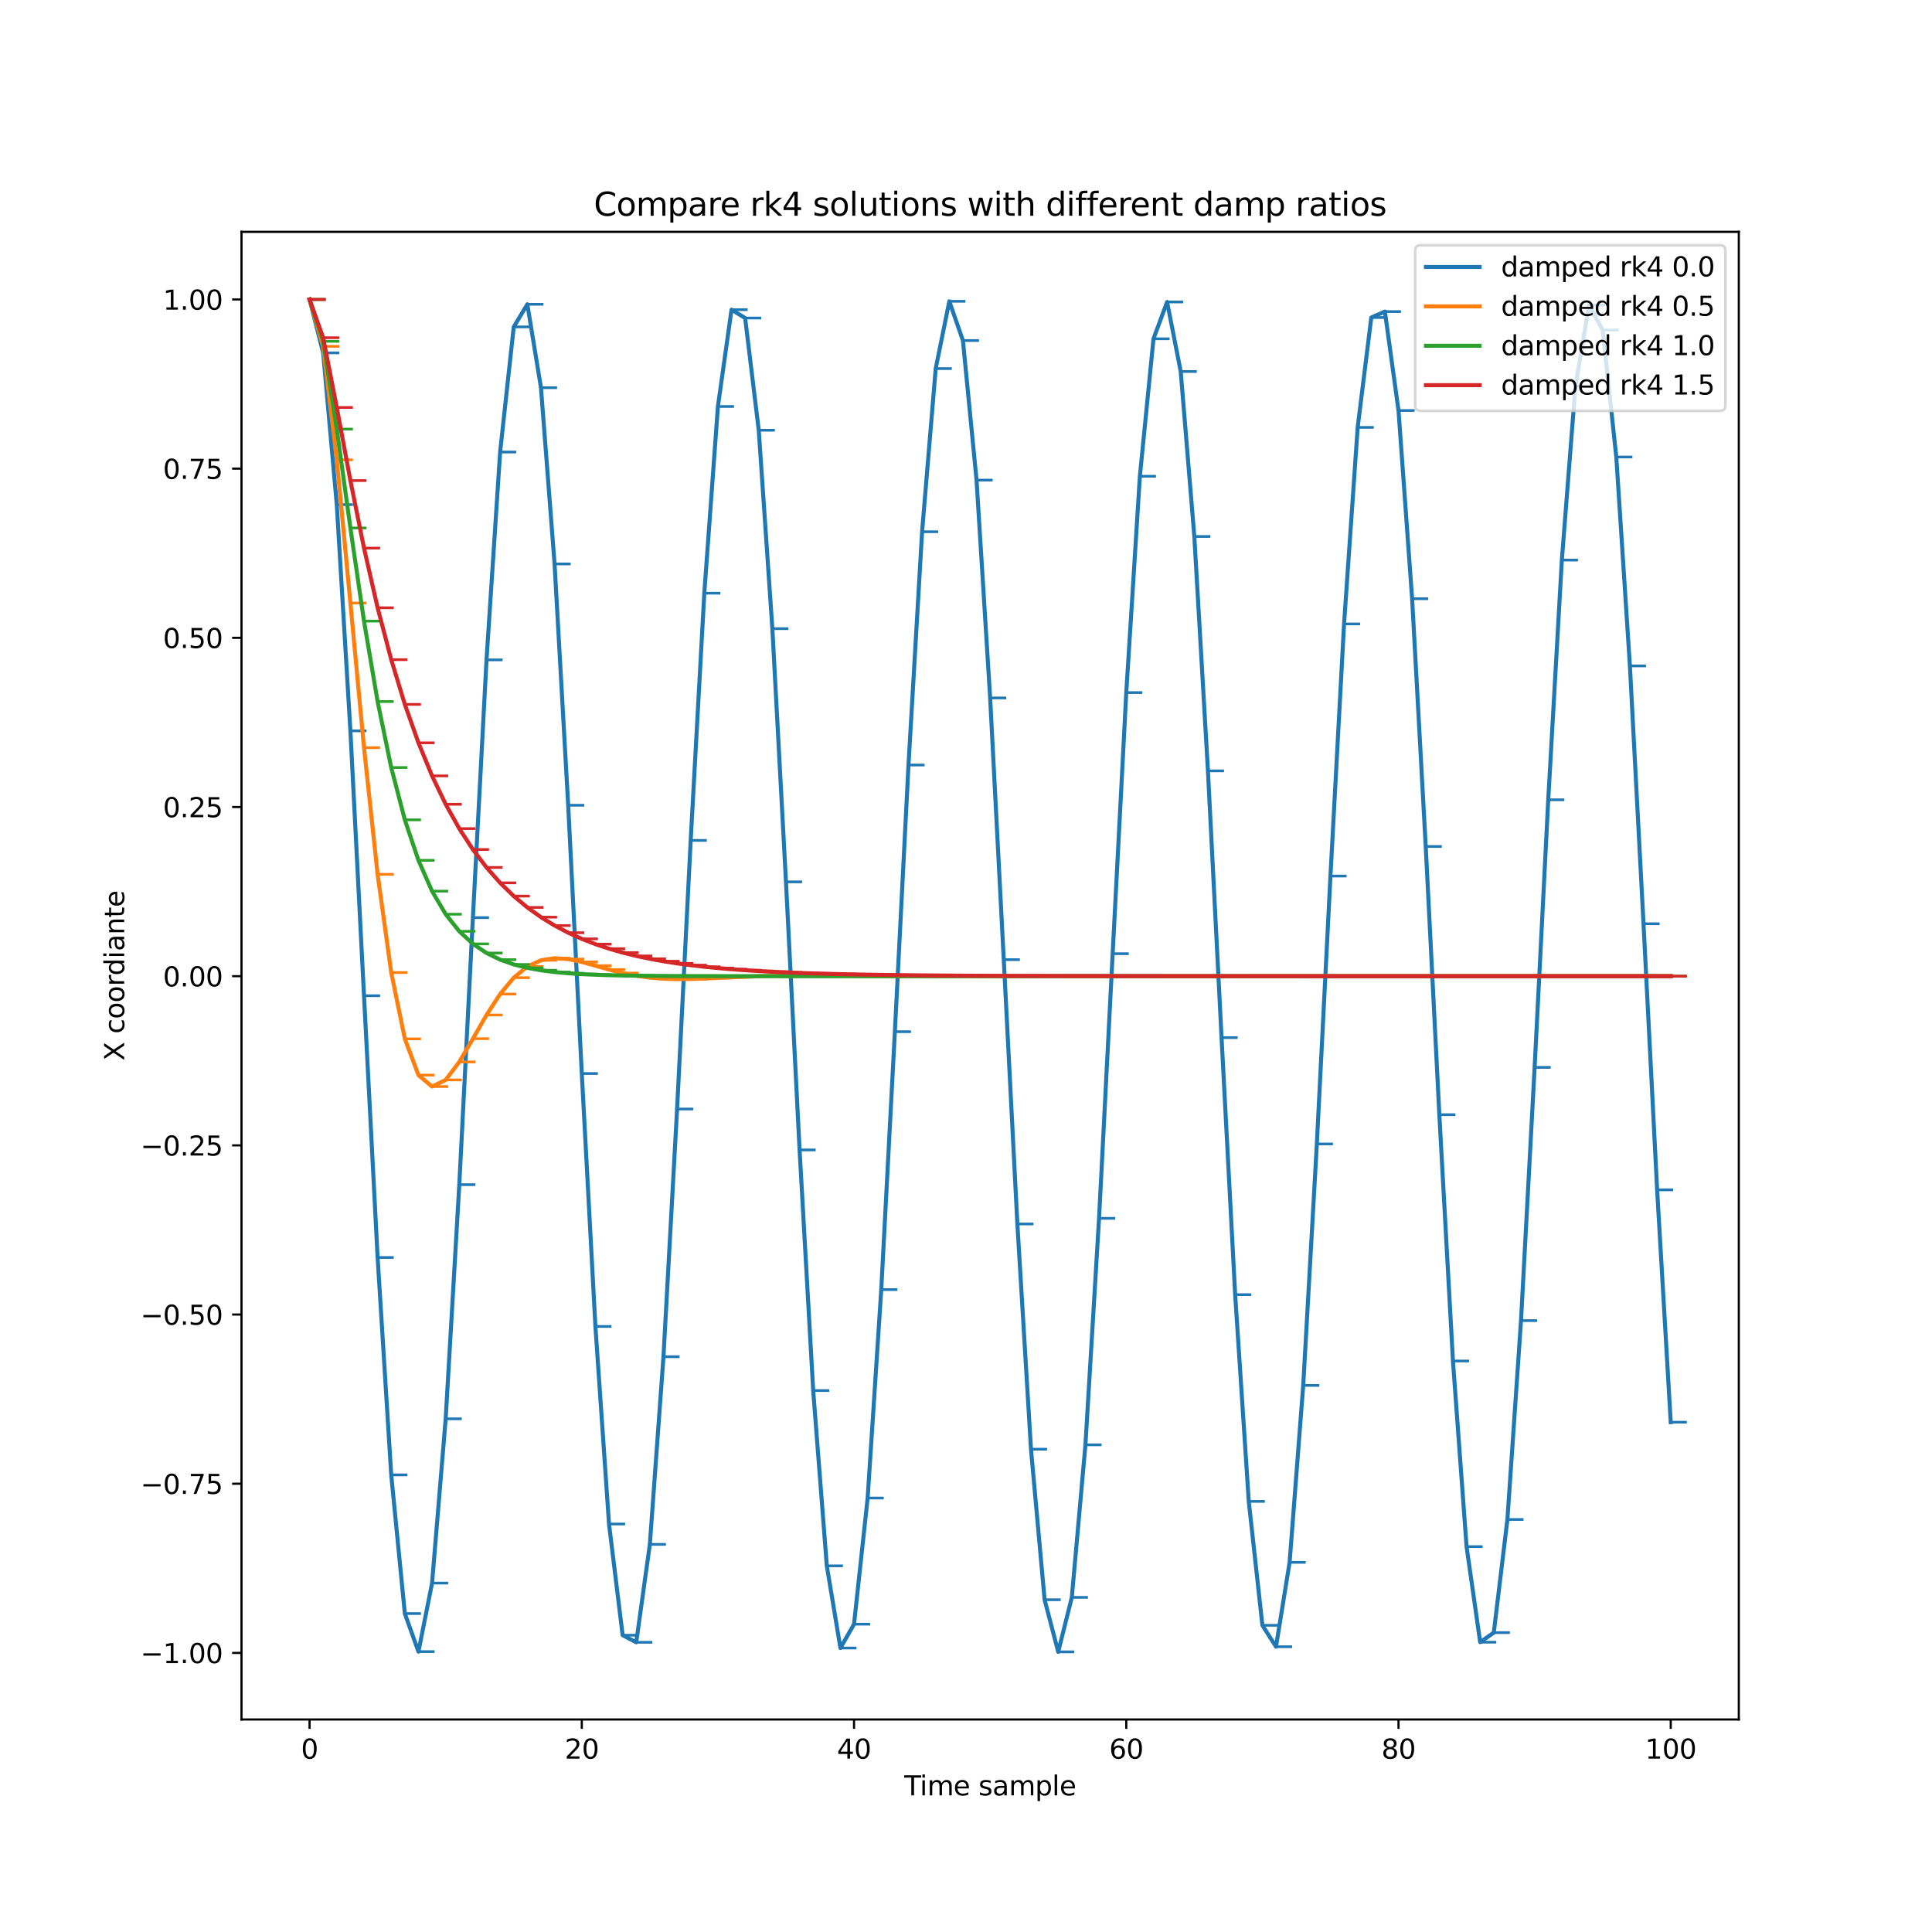 <?xml version="1.0" encoding="utf-8" standalone="no"?>
<!DOCTYPE svg PUBLIC "-//W3C//DTD SVG 1.1//EN"
  "http://www.w3.org/Graphics/SVG/1.1/DTD/svg11.dtd">
<svg xmlns:xlink="http://www.w3.org/1999/xlink" width="720pt" height="720pt" viewBox="0 0 720 720" xmlns="http://www.w3.org/2000/svg" version="1.1">
 <defs>
  <style type="text/css">*{stroke-linejoin: round; stroke-linecap: butt}</style>
 </defs>
 <g id="figure_1">
  <g id="patch_1">
   <path d="M 0 720 
L 720 720 
L 720 0 
L 0 0 
z
" style="fill: #ffffff"/>
  </g>
  <g id="axes_1">
   <g id="patch_2">
    <path d="M 90 640.8 
L 648 640.8 
L 648 86.4 
L 90 86.4 
z
" style="fill: #ffffff"/>
   </g>
   <g id="matplotlib.axis_1">
    <g id="xtick_1">
     <g id="line2d_1">
      <defs>
       <path id="ma4b9c070b1" d="M 0 0 
L 0 3.5 
" style="stroke: #000000; stroke-width: 0.8"/>
      </defs>
      <g>
       <use xlink:href="#ma4b9c070b1" x="115.364" y="640.8" style="stroke: #000000; stroke-width: 0.8"/>
      </g>
     </g>
     <g id="text_1">
      <!-- 0 -->
      <g transform="translate(112.182 655.398) scale(0.1 -0.1)">
       <defs>
        <path id="DejaVuSans-30" d="M 2034 4250 
Q 1547 4250 1301 3770 
Q 1056 3291 1056 2328 
Q 1056 1369 1301 889 
Q 1547 409 2034 409 
Q 2525 409 2770 889 
Q 3016 1369 3016 2328 
Q 3016 3291 2770 3770 
Q 2525 4250 2034 4250 
z
M 2034 4750 
Q 2819 4750 3233 4129 
Q 3647 3509 3647 2328 
Q 3647 1150 3233 529 
Q 2819 -91 2034 -91 
Q 1250 -91 836 529 
Q 422 1150 422 2328 
Q 422 3509 836 4129 
Q 1250 4750 2034 4750 
z
" transform="scale(0.016)"/>
       </defs>
       <use xlink:href="#DejaVuSans-30"/>
      </g>
     </g>
    </g>
    <g id="xtick_2">
     <g id="line2d_2">
      <g>
       <use xlink:href="#ma4b9c070b1" x="216.818" y="640.8" style="stroke: #000000; stroke-width: 0.8"/>
      </g>
     </g>
     <g id="text_2">
      <!-- 20 -->
      <g transform="translate(210.456 655.398) scale(0.1 -0.1)">
       <defs>
        <path id="DejaVuSans-32" d="M 1228 531 
L 3431 531 
L 3431 0 
L 469 0 
L 469 531 
Q 828 903 1448 1529 
Q 2069 2156 2228 2338 
Q 2531 2678 2651 2914 
Q 2772 3150 2772 3378 
Q 2772 3750 2511 3984 
Q 2250 4219 1831 4219 
Q 1534 4219 1204 4116 
Q 875 4013 500 3803 
L 500 4441 
Q 881 4594 1212 4672 
Q 1544 4750 1819 4750 
Q 2544 4750 2975 4387 
Q 3406 4025 3406 3419 
Q 3406 3131 3298 2873 
Q 3191 2616 2906 2266 
Q 2828 2175 2409 1742 
Q 1991 1309 1228 531 
z
" transform="scale(0.016)"/>
       </defs>
       <use xlink:href="#DejaVuSans-32"/>
       <use xlink:href="#DejaVuSans-30" x="63.623"/>
      </g>
     </g>
    </g>
    <g id="xtick_3">
     <g id="line2d_3">
      <g>
       <use xlink:href="#ma4b9c070b1" x="318.273" y="640.8" style="stroke: #000000; stroke-width: 0.8"/>
      </g>
     </g>
     <g id="text_3">
      <!-- 40 -->
      <g transform="translate(311.91 655.398) scale(0.1 -0.1)">
       <defs>
        <path id="DejaVuSans-34" d="M 2419 4116 
L 825 1625 
L 2419 1625 
L 2419 4116 
z
M 2253 4666 
L 3047 4666 
L 3047 1625 
L 3713 1625 
L 3713 1100 
L 3047 1100 
L 3047 0 
L 2419 0 
L 2419 1100 
L 313 1100 
L 313 1709 
L 2253 4666 
z
" transform="scale(0.016)"/>
       </defs>
       <use xlink:href="#DejaVuSans-34"/>
       <use xlink:href="#DejaVuSans-30" x="63.623"/>
      </g>
     </g>
    </g>
    <g id="xtick_4">
     <g id="line2d_4">
      <g>
       <use xlink:href="#ma4b9c070b1" x="419.727" y="640.8" style="stroke: #000000; stroke-width: 0.8"/>
      </g>
     </g>
     <g id="text_4">
      <!-- 60 -->
      <g transform="translate(413.365 655.398) scale(0.1 -0.1)">
       <defs>
        <path id="DejaVuSans-36" d="M 2113 2584 
Q 1688 2584 1439 2293 
Q 1191 2003 1191 1497 
Q 1191 994 1439 701 
Q 1688 409 2113 409 
Q 2538 409 2786 701 
Q 3034 994 3034 1497 
Q 3034 2003 2786 2293 
Q 2538 2584 2113 2584 
z
M 3366 4563 
L 3366 3988 
Q 3128 4100 2886 4159 
Q 2644 4219 2406 4219 
Q 1781 4219 1451 3797 
Q 1122 3375 1075 2522 
Q 1259 2794 1537 2939 
Q 1816 3084 2150 3084 
Q 2853 3084 3261 2657 
Q 3669 2231 3669 1497 
Q 3669 778 3244 343 
Q 2819 -91 2113 -91 
Q 1303 -91 875 529 
Q 447 1150 447 2328 
Q 447 3434 972 4092 
Q 1497 4750 2381 4750 
Q 2619 4750 2861 4703 
Q 3103 4656 3366 4563 
z
" transform="scale(0.016)"/>
       </defs>
       <use xlink:href="#DejaVuSans-36"/>
       <use xlink:href="#DejaVuSans-30" x="63.623"/>
      </g>
     </g>
    </g>
    <g id="xtick_5">
     <g id="line2d_5">
      <g>
       <use xlink:href="#ma4b9c070b1" x="521.182" y="640.8" style="stroke: #000000; stroke-width: 0.8"/>
      </g>
     </g>
     <g id="text_5">
      <!-- 80 -->
      <g transform="translate(514.819 655.398) scale(0.1 -0.1)">
       <defs>
        <path id="DejaVuSans-38" d="M 2034 2216 
Q 1584 2216 1326 1975 
Q 1069 1734 1069 1313 
Q 1069 891 1326 650 
Q 1584 409 2034 409 
Q 2484 409 2743 651 
Q 3003 894 3003 1313 
Q 3003 1734 2745 1975 
Q 2488 2216 2034 2216 
z
M 1403 2484 
Q 997 2584 770 2862 
Q 544 3141 544 3541 
Q 544 4100 942 4425 
Q 1341 4750 2034 4750 
Q 2731 4750 3128 4425 
Q 3525 4100 3525 3541 
Q 3525 3141 3298 2862 
Q 3072 2584 2669 2484 
Q 3125 2378 3379 2068 
Q 3634 1759 3634 1313 
Q 3634 634 3220 271 
Q 2806 -91 2034 -91 
Q 1263 -91 848 271 
Q 434 634 434 1313 
Q 434 1759 690 2068 
Q 947 2378 1403 2484 
z
M 1172 3481 
Q 1172 3119 1398 2916 
Q 1625 2713 2034 2713 
Q 2441 2713 2670 2916 
Q 2900 3119 2900 3481 
Q 2900 3844 2670 4047 
Q 2441 4250 2034 4250 
Q 1625 4250 1398 4047 
Q 1172 3844 1172 3481 
z
" transform="scale(0.016)"/>
       </defs>
       <use xlink:href="#DejaVuSans-38"/>
       <use xlink:href="#DejaVuSans-30" x="63.623"/>
      </g>
     </g>
    </g>
    <g id="xtick_6">
     <g id="line2d_6">
      <g>
       <use xlink:href="#ma4b9c070b1" x="622.636" y="640.8" style="stroke: #000000; stroke-width: 0.8"/>
      </g>
     </g>
     <g id="text_6">
      <!-- 100 -->
      <g transform="translate(613.093 655.398) scale(0.1 -0.1)">
       <defs>
        <path id="DejaVuSans-31" d="M 794 531 
L 1825 531 
L 1825 4091 
L 703 3866 
L 703 4441 
L 1819 4666 
L 2450 4666 
L 2450 531 
L 3481 531 
L 3481 0 
L 794 0 
L 794 531 
z
" transform="scale(0.016)"/>
       </defs>
       <use xlink:href="#DejaVuSans-31"/>
       <use xlink:href="#DejaVuSans-30" x="63.623"/>
       <use xlink:href="#DejaVuSans-30" x="127.246"/>
      </g>
     </g>
    </g>
    <g id="text_7">
     <!-- Time sample -->
     <g transform="translate(336.998 669.077) scale(0.1 -0.1)">
      <defs>
       <path id="DejaVuSans-54" d="M -19 4666 
L 3928 4666 
L 3928 4134 
L 2272 4134 
L 2272 0 
L 1638 0 
L 1638 4134 
L -19 4134 
L -19 4666 
z
" transform="scale(0.016)"/>
       <path id="DejaVuSans-69" d="M 603 3500 
L 1178 3500 
L 1178 0 
L 603 0 
L 603 3500 
z
M 603 4863 
L 1178 4863 
L 1178 4134 
L 603 4134 
L 603 4863 
z
" transform="scale(0.016)"/>
       <path id="DejaVuSans-6d" d="M 3328 2828 
Q 3544 3216 3844 3400 
Q 4144 3584 4550 3584 
Q 5097 3584 5394 3201 
Q 5691 2819 5691 2113 
L 5691 0 
L 5113 0 
L 5113 2094 
Q 5113 2597 4934 2840 
Q 4756 3084 4391 3084 
Q 3944 3084 3684 2787 
Q 3425 2491 3425 1978 
L 3425 0 
L 2847 0 
L 2847 2094 
Q 2847 2600 2669 2842 
Q 2491 3084 2119 3084 
Q 1678 3084 1418 2786 
Q 1159 2488 1159 1978 
L 1159 0 
L 581 0 
L 581 3500 
L 1159 3500 
L 1159 2956 
Q 1356 3278 1631 3431 
Q 1906 3584 2284 3584 
Q 2666 3584 2933 3390 
Q 3200 3197 3328 2828 
z
" transform="scale(0.016)"/>
       <path id="DejaVuSans-65" d="M 3597 1894 
L 3597 1613 
L 953 1613 
Q 991 1019 1311 708 
Q 1631 397 2203 397 
Q 2534 397 2845 478 
Q 3156 559 3463 722 
L 3463 178 
Q 3153 47 2828 -22 
Q 2503 -91 2169 -91 
Q 1331 -91 842 396 
Q 353 884 353 1716 
Q 353 2575 817 3079 
Q 1281 3584 2069 3584 
Q 2775 3584 3186 3129 
Q 3597 2675 3597 1894 
z
M 3022 2063 
Q 3016 2534 2758 2815 
Q 2500 3097 2075 3097 
Q 1594 3097 1305 2825 
Q 1016 2553 972 2059 
L 3022 2063 
z
" transform="scale(0.016)"/>
       <path id="DejaVuSans-20" transform="scale(0.016)"/>
       <path id="DejaVuSans-73" d="M 2834 3397 
L 2834 2853 
Q 2591 2978 2328 3040 
Q 2066 3103 1784 3103 
Q 1356 3103 1142 2972 
Q 928 2841 928 2578 
Q 928 2378 1081 2264 
Q 1234 2150 1697 2047 
L 1894 2003 
Q 2506 1872 2764 1633 
Q 3022 1394 3022 966 
Q 3022 478 2636 193 
Q 2250 -91 1575 -91 
Q 1294 -91 989 -36 
Q 684 19 347 128 
L 347 722 
Q 666 556 975 473 
Q 1284 391 1588 391 
Q 1994 391 2212 530 
Q 2431 669 2431 922 
Q 2431 1156 2273 1281 
Q 2116 1406 1581 1522 
L 1381 1569 
Q 847 1681 609 1914 
Q 372 2147 372 2553 
Q 372 3047 722 3315 
Q 1072 3584 1716 3584 
Q 2034 3584 2315 3537 
Q 2597 3491 2834 3397 
z
" transform="scale(0.016)"/>
       <path id="DejaVuSans-61" d="M 2194 1759 
Q 1497 1759 1228 1600 
Q 959 1441 959 1056 
Q 959 750 1161 570 
Q 1363 391 1709 391 
Q 2188 391 2477 730 
Q 2766 1069 2766 1631 
L 2766 1759 
L 2194 1759 
z
M 3341 1997 
L 3341 0 
L 2766 0 
L 2766 531 
Q 2569 213 2275 61 
Q 1981 -91 1556 -91 
Q 1019 -91 701 211 
Q 384 513 384 1019 
Q 384 1609 779 1909 
Q 1175 2209 1959 2209 
L 2766 2209 
L 2766 2266 
Q 2766 2663 2505 2880 
Q 2244 3097 1772 3097 
Q 1472 3097 1187 3025 
Q 903 2953 641 2809 
L 641 3341 
Q 956 3463 1253 3523 
Q 1550 3584 1831 3584 
Q 2591 3584 2966 3190 
Q 3341 2797 3341 1997 
z
" transform="scale(0.016)"/>
       <path id="DejaVuSans-70" d="M 1159 525 
L 1159 -1331 
L 581 -1331 
L 581 3500 
L 1159 3500 
L 1159 2969 
Q 1341 3281 1617 3432 
Q 1894 3584 2278 3584 
Q 2916 3584 3314 3078 
Q 3713 2572 3713 1747 
Q 3713 922 3314 415 
Q 2916 -91 2278 -91 
Q 1894 -91 1617 61 
Q 1341 213 1159 525 
z
M 3116 1747 
Q 3116 2381 2855 2742 
Q 2594 3103 2138 3103 
Q 1681 3103 1420 2742 
Q 1159 2381 1159 1747 
Q 1159 1113 1420 752 
Q 1681 391 2138 391 
Q 2594 391 2855 752 
Q 3116 1113 3116 1747 
z
" transform="scale(0.016)"/>
       <path id="DejaVuSans-6c" d="M 603 4863 
L 1178 4863 
L 1178 0 
L 603 0 
L 603 4863 
z
" transform="scale(0.016)"/>
      </defs>
      <use xlink:href="#DejaVuSans-54"/>
      <use xlink:href="#DejaVuSans-69" x="57.959"/>
      <use xlink:href="#DejaVuSans-6d" x="85.742"/>
      <use xlink:href="#DejaVuSans-65" x="183.154"/>
      <use xlink:href="#DejaVuSans-20" x="244.678"/>
      <use xlink:href="#DejaVuSans-73" x="276.465"/>
      <use xlink:href="#DejaVuSans-61" x="328.564"/>
      <use xlink:href="#DejaVuSans-6d" x="389.844"/>
      <use xlink:href="#DejaVuSans-70" x="487.256"/>
      <use xlink:href="#DejaVuSans-6c" x="550.732"/>
      <use xlink:href="#DejaVuSans-65" x="578.516"/>
     </g>
    </g>
   </g>
   <g id="matplotlib.axis_2">
    <g id="ytick_1">
     <g id="line2d_7">
      <defs>
       <path id="mfe1d9c23e0" d="M 0 0 
L -3.5 0 
" style="stroke: #000000; stroke-width: 0.8"/>
      </defs>
      <g>
       <use xlink:href="#mfe1d9c23e0" x="90" y="615.989" style="stroke: #000000; stroke-width: 0.8"/>
      </g>
     </g>
     <g id="text_8">
      <!-- −1.00 -->
      <g transform="translate(52.355 619.788) scale(0.1 -0.1)">
       <defs>
        <path id="DejaVuSans-2212" d="M 678 2272 
L 4684 2272 
L 4684 1741 
L 678 1741 
L 678 2272 
z
" transform="scale(0.016)"/>
        <path id="DejaVuSans-2e" d="M 684 794 
L 1344 794 
L 1344 0 
L 684 0 
L 684 794 
z
" transform="scale(0.016)"/>
       </defs>
       <use xlink:href="#DejaVuSans-2212"/>
       <use xlink:href="#DejaVuSans-31" x="83.789"/>
       <use xlink:href="#DejaVuSans-2e" x="147.412"/>
       <use xlink:href="#DejaVuSans-30" x="179.199"/>
       <use xlink:href="#DejaVuSans-30" x="242.822"/>
      </g>
     </g>
    </g>
    <g id="ytick_2">
     <g id="line2d_8">
      <g>
       <use xlink:href="#mfe1d9c23e0" x="90" y="552.94" style="stroke: #000000; stroke-width: 0.8"/>
      </g>
     </g>
     <g id="text_9">
      <!-- −0.75 -->
      <g transform="translate(52.355 556.739) scale(0.1 -0.1)">
       <defs>
        <path id="DejaVuSans-37" d="M 525 4666 
L 3525 4666 
L 3525 4397 
L 1831 0 
L 1172 0 
L 2766 4134 
L 525 4134 
L 525 4666 
z
" transform="scale(0.016)"/>
        <path id="DejaVuSans-35" d="M 691 4666 
L 3169 4666 
L 3169 4134 
L 1269 4134 
L 1269 2991 
Q 1406 3038 1543 3061 
Q 1681 3084 1819 3084 
Q 2600 3084 3056 2656 
Q 3513 2228 3513 1497 
Q 3513 744 3044 326 
Q 2575 -91 1722 -91 
Q 1428 -91 1123 -41 
Q 819 9 494 109 
L 494 744 
Q 775 591 1075 516 
Q 1375 441 1709 441 
Q 2250 441 2565 725 
Q 2881 1009 2881 1497 
Q 2881 1984 2565 2268 
Q 2250 2553 1709 2553 
Q 1456 2553 1204 2497 
Q 953 2441 691 2322 
L 691 4666 
z
" transform="scale(0.016)"/>
       </defs>
       <use xlink:href="#DejaVuSans-2212"/>
       <use xlink:href="#DejaVuSans-30" x="83.789"/>
       <use xlink:href="#DejaVuSans-2e" x="147.412"/>
       <use xlink:href="#DejaVuSans-37" x="179.199"/>
       <use xlink:href="#DejaVuSans-35" x="242.822"/>
      </g>
     </g>
    </g>
    <g id="ytick_3">
     <g id="line2d_9">
      <g>
       <use xlink:href="#mfe1d9c23e0" x="90" y="489.892" style="stroke: #000000; stroke-width: 0.8"/>
      </g>
     </g>
     <g id="text_10">
      <!-- −0.50 -->
      <g transform="translate(52.355 493.691) scale(0.1 -0.1)">
       <use xlink:href="#DejaVuSans-2212"/>
       <use xlink:href="#DejaVuSans-30" x="83.789"/>
       <use xlink:href="#DejaVuSans-2e" x="147.412"/>
       <use xlink:href="#DejaVuSans-35" x="179.199"/>
       <use xlink:href="#DejaVuSans-30" x="242.822"/>
      </g>
     </g>
    </g>
    <g id="ytick_4">
     <g id="line2d_10">
      <g>
       <use xlink:href="#mfe1d9c23e0" x="90" y="426.843" style="stroke: #000000; stroke-width: 0.8"/>
      </g>
     </g>
     <g id="text_11">
      <!-- −0.25 -->
      <g transform="translate(52.355 430.642) scale(0.1 -0.1)">
       <use xlink:href="#DejaVuSans-2212"/>
       <use xlink:href="#DejaVuSans-30" x="83.789"/>
       <use xlink:href="#DejaVuSans-2e" x="147.412"/>
       <use xlink:href="#DejaVuSans-32" x="179.199"/>
       <use xlink:href="#DejaVuSans-35" x="242.822"/>
      </g>
     </g>
    </g>
    <g id="ytick_5">
     <g id="line2d_11">
      <g>
       <use xlink:href="#mfe1d9c23e0" x="90" y="363.794" style="stroke: #000000; stroke-width: 0.8"/>
      </g>
     </g>
     <g id="text_12">
      <!-- 0.00 -->
      <g transform="translate(60.734 367.594) scale(0.1 -0.1)">
       <use xlink:href="#DejaVuSans-30"/>
       <use xlink:href="#DejaVuSans-2e" x="63.623"/>
       <use xlink:href="#DejaVuSans-30" x="95.41"/>
       <use xlink:href="#DejaVuSans-30" x="159.033"/>
      </g>
     </g>
    </g>
    <g id="ytick_6">
     <g id="line2d_12">
      <g>
       <use xlink:href="#mfe1d9c23e0" x="90" y="300.746" style="stroke: #000000; stroke-width: 0.8"/>
      </g>
     </g>
     <g id="text_13">
      <!-- 0.25 -->
      <g transform="translate(60.734 304.545) scale(0.1 -0.1)">
       <use xlink:href="#DejaVuSans-30"/>
       <use xlink:href="#DejaVuSans-2e" x="63.623"/>
       <use xlink:href="#DejaVuSans-32" x="95.41"/>
       <use xlink:href="#DejaVuSans-35" x="159.033"/>
      </g>
     </g>
    </g>
    <g id="ytick_7">
     <g id="line2d_13">
      <g>
       <use xlink:href="#mfe1d9c23e0" x="90" y="237.697" style="stroke: #000000; stroke-width: 0.8"/>
      </g>
     </g>
     <g id="text_14">
      <!-- 0.50 -->
      <g transform="translate(60.734 241.496) scale(0.1 -0.1)">
       <use xlink:href="#DejaVuSans-30"/>
       <use xlink:href="#DejaVuSans-2e" x="63.623"/>
       <use xlink:href="#DejaVuSans-35" x="95.41"/>
       <use xlink:href="#DejaVuSans-30" x="159.033"/>
      </g>
     </g>
    </g>
    <g id="ytick_8">
     <g id="line2d_14">
      <g>
       <use xlink:href="#mfe1d9c23e0" x="90" y="174.649" style="stroke: #000000; stroke-width: 0.8"/>
      </g>
     </g>
     <g id="text_15">
      <!-- 0.75 -->
      <g transform="translate(60.734 178.448) scale(0.1 -0.1)">
       <use xlink:href="#DejaVuSans-30"/>
       <use xlink:href="#DejaVuSans-2e" x="63.623"/>
       <use xlink:href="#DejaVuSans-37" x="95.41"/>
       <use xlink:href="#DejaVuSans-35" x="159.033"/>
      </g>
     </g>
    </g>
    <g id="ytick_9">
     <g id="line2d_15">
      <g>
       <use xlink:href="#mfe1d9c23e0" x="90" y="111.6" style="stroke: #000000; stroke-width: 0.8"/>
      </g>
     </g>
     <g id="text_16">
      <!-- 1.00 -->
      <g transform="translate(60.734 115.399) scale(0.1 -0.1)">
       <use xlink:href="#DejaVuSans-31"/>
       <use xlink:href="#DejaVuSans-2e" x="63.623"/>
       <use xlink:href="#DejaVuSans-30" x="95.41"/>
       <use xlink:href="#DejaVuSans-30" x="159.033"/>
      </g>
     </g>
    </g>
    <g id="text_17">
     <!-- X coordiante -->
     <g transform="translate(46.275 395.283) rotate(-90) scale(0.1 -0.1)">
      <defs>
       <path id="DejaVuSans-58" d="M 403 4666 
L 1081 4666 
L 2241 2931 
L 3406 4666 
L 4084 4666 
L 2584 2425 
L 4184 0 
L 3506 0 
L 2194 1984 
L 872 0 
L 191 0 
L 1856 2491 
L 403 4666 
z
" transform="scale(0.016)"/>
       <path id="DejaVuSans-63" d="M 3122 3366 
L 3122 2828 
Q 2878 2963 2633 3030 
Q 2388 3097 2138 3097 
Q 1578 3097 1268 2742 
Q 959 2388 959 1747 
Q 959 1106 1268 751 
Q 1578 397 2138 397 
Q 2388 397 2633 464 
Q 2878 531 3122 666 
L 3122 134 
Q 2881 22 2623 -34 
Q 2366 -91 2075 -91 
Q 1284 -91 818 406 
Q 353 903 353 1747 
Q 353 2603 823 3093 
Q 1294 3584 2113 3584 
Q 2378 3584 2631 3529 
Q 2884 3475 3122 3366 
z
" transform="scale(0.016)"/>
       <path id="DejaVuSans-6f" d="M 1959 3097 
Q 1497 3097 1228 2736 
Q 959 2375 959 1747 
Q 959 1119 1226 758 
Q 1494 397 1959 397 
Q 2419 397 2687 759 
Q 2956 1122 2956 1747 
Q 2956 2369 2687 2733 
Q 2419 3097 1959 3097 
z
M 1959 3584 
Q 2709 3584 3137 3096 
Q 3566 2609 3566 1747 
Q 3566 888 3137 398 
Q 2709 -91 1959 -91 
Q 1206 -91 779 398 
Q 353 888 353 1747 
Q 353 2609 779 3096 
Q 1206 3584 1959 3584 
z
" transform="scale(0.016)"/>
       <path id="DejaVuSans-72" d="M 2631 2963 
Q 2534 3019 2420 3045 
Q 2306 3072 2169 3072 
Q 1681 3072 1420 2755 
Q 1159 2438 1159 1844 
L 1159 0 
L 581 0 
L 581 3500 
L 1159 3500 
L 1159 2956 
Q 1341 3275 1631 3429 
Q 1922 3584 2338 3584 
Q 2397 3584 2469 3576 
Q 2541 3569 2628 3553 
L 2631 2963 
z
" transform="scale(0.016)"/>
       <path id="DejaVuSans-64" d="M 2906 2969 
L 2906 4863 
L 3481 4863 
L 3481 0 
L 2906 0 
L 2906 525 
Q 2725 213 2448 61 
Q 2172 -91 1784 -91 
Q 1150 -91 751 415 
Q 353 922 353 1747 
Q 353 2572 751 3078 
Q 1150 3584 1784 3584 
Q 2172 3584 2448 3432 
Q 2725 3281 2906 2969 
z
M 947 1747 
Q 947 1113 1208 752 
Q 1469 391 1925 391 
Q 2381 391 2643 752 
Q 2906 1113 2906 1747 
Q 2906 2381 2643 2742 
Q 2381 3103 1925 3103 
Q 1469 3103 1208 2742 
Q 947 2381 947 1747 
z
" transform="scale(0.016)"/>
       <path id="DejaVuSans-6e" d="M 3513 2113 
L 3513 0 
L 2938 0 
L 2938 2094 
Q 2938 2591 2744 2837 
Q 2550 3084 2163 3084 
Q 1697 3084 1428 2787 
Q 1159 2491 1159 1978 
L 1159 0 
L 581 0 
L 581 3500 
L 1159 3500 
L 1159 2956 
Q 1366 3272 1645 3428 
Q 1925 3584 2291 3584 
Q 2894 3584 3203 3211 
Q 3513 2838 3513 2113 
z
" transform="scale(0.016)"/>
       <path id="DejaVuSans-74" d="M 1172 4494 
L 1172 3500 
L 2356 3500 
L 2356 3053 
L 1172 3053 
L 1172 1153 
Q 1172 725 1289 603 
Q 1406 481 1766 481 
L 2356 481 
L 2356 0 
L 1766 0 
Q 1100 0 847 248 
Q 594 497 594 1153 
L 594 3053 
L 172 3053 
L 172 3500 
L 594 3500 
L 594 4494 
L 1172 4494 
z
" transform="scale(0.016)"/>
      </defs>
      <use xlink:href="#DejaVuSans-58"/>
      <use xlink:href="#DejaVuSans-20" x="68.506"/>
      <use xlink:href="#DejaVuSans-63" x="100.293"/>
      <use xlink:href="#DejaVuSans-6f" x="155.273"/>
      <use xlink:href="#DejaVuSans-6f" x="216.455"/>
      <use xlink:href="#DejaVuSans-72" x="277.637"/>
      <use xlink:href="#DejaVuSans-64" x="317"/>
      <use xlink:href="#DejaVuSans-69" x="380.477"/>
      <use xlink:href="#DejaVuSans-61" x="408.26"/>
      <use xlink:href="#DejaVuSans-6e" x="469.539"/>
      <use xlink:href="#DejaVuSans-74" x="532.918"/>
      <use xlink:href="#DejaVuSans-65" x="572.127"/>
     </g>
    </g>
   </g>
   <g id="line2d_16">
    <path d="M 115.364 111.6 
L 120.436 131.507 
L 125.509 188.07 
L 130.582 272.361 
L 135.655 371.076 
L 140.727 468.637 
L 145.8 549.648 
L 150.873 601.324 
L 155.945 615.512 
L 161.018 589.976 
L 166.091 528.747 
L 171.164 441.491 
L 176.236 341.978 
L 181.309 245.913 
L 186.382 168.457 
L 191.455 121.831 
L 196.527 113.393 
L 201.6 144.471 
L 206.673 210.159 
L 211.745 300.089 
L 216.818 400.067 
L 221.891 494.315 
L 226.964 567.961 
L 232.036 609.383 
L 237.109 612.046 
L 242.182 575.532 
L 247.255 505.605 
L 252.327 413.304 
L 257.4 313.194 
L 262.473 221.075 
L 267.545 151.484 
L 272.618 115.402 
L 277.691 118.521 
L 282.764 160.346 
L 287.836 234.276 
L 292.909 328.641 
L 297.982 428.548 
L 303.055 518.231 
L 308.127 583.537 
L 313.2 614.162 
L 318.273 605.274 
L 323.345 558.279 
L 328.418 480.594 
L 333.491 384.482 
L 338.564 285.11 
L 343.636 198.161 
L 348.709 137.356 
L 353.782 112.288 
L 358.855 126.913 
L 363.927 178.919 
L 369 260.097 
L 374.073 357.636 
L 379.145 456.141 
L 384.218 540.067 
L 389.291 596.171 
L 394.364 615.6 
L 399.436 595.29 
L 404.509 538.449 
L 409.582 454.049 
L 414.655 355.41 
L 419.727 258.1 
L 424.8 177.475 
L 429.873 126.258 
L 434.945 112.529 
L 440.018 138.454 
L 445.091 199.938 
L 450.164 287.277 
L 455.236 386.687 
L 460.309 482.478 
L 465.382 559.535 
L 470.455 605.697 
L 475.527 613.682 
L 480.6 582.231 
L 485.673 516.31 
L 490.745 426.325 
L 495.818 326.476 
L 500.891 232.523 
L 505.964 159.29 
L 511.036 118.335 
L 516.109 116.118 
L 521.182 152.987 
L 526.255 223.122 
L 531.327 315.453 
L 536.4 415.407 
L 541.473 507.211 
L 546.545 576.377 
L 551.618 611.991 
L 556.691 608.435 
L 561.764 566.272 
L 566.836 492.159 
L 571.909 397.792 
L 576.982 298.065 
L 582.055 208.717 
L 587.127 143.847 
L 592.2 113.69 
L 597.273 123.004 
L 602.345 170.317 
L 607.418 248.16 
L 612.491 344.248 
L 617.564 443.414 
L 622.636 530.01 
" clip-path="url(#p0e0cebc73f)" style="fill: none; stroke: #1f77b4; stroke-width: 1.5; stroke-linecap: square"/>
    <defs>
     <path id="mce4d6dd5a2" d="M 0 0 
L 6 0 
" style="stroke: #1f77b4"/>
    </defs>
    <g clip-path="url(#p0e0cebc73f)">
     <use xlink:href="#mce4d6dd5a2" x="115.364" y="111.6" style="fill: #1f77b4; stroke: #1f77b4"/>
     <use xlink:href="#mce4d6dd5a2" x="120.436" y="131.507" style="fill: #1f77b4; stroke: #1f77b4"/>
     <use xlink:href="#mce4d6dd5a2" x="125.509" y="188.07" style="fill: #1f77b4; stroke: #1f77b4"/>
     <use xlink:href="#mce4d6dd5a2" x="130.582" y="272.361" style="fill: #1f77b4; stroke: #1f77b4"/>
     <use xlink:href="#mce4d6dd5a2" x="135.655" y="371.076" style="fill: #1f77b4; stroke: #1f77b4"/>
     <use xlink:href="#mce4d6dd5a2" x="140.727" y="468.637" style="fill: #1f77b4; stroke: #1f77b4"/>
     <use xlink:href="#mce4d6dd5a2" x="145.8" y="549.648" style="fill: #1f77b4; stroke: #1f77b4"/>
     <use xlink:href="#mce4d6dd5a2" x="150.873" y="601.324" style="fill: #1f77b4; stroke: #1f77b4"/>
     <use xlink:href="#mce4d6dd5a2" x="155.945" y="615.512" style="fill: #1f77b4; stroke: #1f77b4"/>
     <use xlink:href="#mce4d6dd5a2" x="161.018" y="589.976" style="fill: #1f77b4; stroke: #1f77b4"/>
     <use xlink:href="#mce4d6dd5a2" x="166.091" y="528.747" style="fill: #1f77b4; stroke: #1f77b4"/>
     <use xlink:href="#mce4d6dd5a2" x="171.164" y="441.491" style="fill: #1f77b4; stroke: #1f77b4"/>
     <use xlink:href="#mce4d6dd5a2" x="176.236" y="341.978" style="fill: #1f77b4; stroke: #1f77b4"/>
     <use xlink:href="#mce4d6dd5a2" x="181.309" y="245.913" style="fill: #1f77b4; stroke: #1f77b4"/>
     <use xlink:href="#mce4d6dd5a2" x="186.382" y="168.457" style="fill: #1f77b4; stroke: #1f77b4"/>
     <use xlink:href="#mce4d6dd5a2" x="191.455" y="121.831" style="fill: #1f77b4; stroke: #1f77b4"/>
     <use xlink:href="#mce4d6dd5a2" x="196.527" y="113.393" style="fill: #1f77b4; stroke: #1f77b4"/>
     <use xlink:href="#mce4d6dd5a2" x="201.6" y="144.471" style="fill: #1f77b4; stroke: #1f77b4"/>
     <use xlink:href="#mce4d6dd5a2" x="206.673" y="210.159" style="fill: #1f77b4; stroke: #1f77b4"/>
     <use xlink:href="#mce4d6dd5a2" x="211.745" y="300.089" style="fill: #1f77b4; stroke: #1f77b4"/>
     <use xlink:href="#mce4d6dd5a2" x="216.818" y="400.067" style="fill: #1f77b4; stroke: #1f77b4"/>
     <use xlink:href="#mce4d6dd5a2" x="221.891" y="494.315" style="fill: #1f77b4; stroke: #1f77b4"/>
     <use xlink:href="#mce4d6dd5a2" x="226.964" y="567.961" style="fill: #1f77b4; stroke: #1f77b4"/>
     <use xlink:href="#mce4d6dd5a2" x="232.036" y="609.383" style="fill: #1f77b4; stroke: #1f77b4"/>
     <use xlink:href="#mce4d6dd5a2" x="237.109" y="612.046" style="fill: #1f77b4; stroke: #1f77b4"/>
     <use xlink:href="#mce4d6dd5a2" x="242.182" y="575.532" style="fill: #1f77b4; stroke: #1f77b4"/>
     <use xlink:href="#mce4d6dd5a2" x="247.255" y="505.605" style="fill: #1f77b4; stroke: #1f77b4"/>
     <use xlink:href="#mce4d6dd5a2" x="252.327" y="413.304" style="fill: #1f77b4; stroke: #1f77b4"/>
     <use xlink:href="#mce4d6dd5a2" x="257.4" y="313.194" style="fill: #1f77b4; stroke: #1f77b4"/>
     <use xlink:href="#mce4d6dd5a2" x="262.473" y="221.075" style="fill: #1f77b4; stroke: #1f77b4"/>
     <use xlink:href="#mce4d6dd5a2" x="267.545" y="151.484" style="fill: #1f77b4; stroke: #1f77b4"/>
     <use xlink:href="#mce4d6dd5a2" x="272.618" y="115.402" style="fill: #1f77b4; stroke: #1f77b4"/>
     <use xlink:href="#mce4d6dd5a2" x="277.691" y="118.521" style="fill: #1f77b4; stroke: #1f77b4"/>
     <use xlink:href="#mce4d6dd5a2" x="282.764" y="160.346" style="fill: #1f77b4; stroke: #1f77b4"/>
     <use xlink:href="#mce4d6dd5a2" x="287.836" y="234.276" style="fill: #1f77b4; stroke: #1f77b4"/>
     <use xlink:href="#mce4d6dd5a2" x="292.909" y="328.641" style="fill: #1f77b4; stroke: #1f77b4"/>
     <use xlink:href="#mce4d6dd5a2" x="297.982" y="428.548" style="fill: #1f77b4; stroke: #1f77b4"/>
     <use xlink:href="#mce4d6dd5a2" x="303.055" y="518.231" style="fill: #1f77b4; stroke: #1f77b4"/>
     <use xlink:href="#mce4d6dd5a2" x="308.127" y="583.537" style="fill: #1f77b4; stroke: #1f77b4"/>
     <use xlink:href="#mce4d6dd5a2" x="313.2" y="614.162" style="fill: #1f77b4; stroke: #1f77b4"/>
     <use xlink:href="#mce4d6dd5a2" x="318.273" y="605.274" style="fill: #1f77b4; stroke: #1f77b4"/>
     <use xlink:href="#mce4d6dd5a2" x="323.345" y="558.279" style="fill: #1f77b4; stroke: #1f77b4"/>
     <use xlink:href="#mce4d6dd5a2" x="328.418" y="480.594" style="fill: #1f77b4; stroke: #1f77b4"/>
     <use xlink:href="#mce4d6dd5a2" x="333.491" y="384.482" style="fill: #1f77b4; stroke: #1f77b4"/>
     <use xlink:href="#mce4d6dd5a2" x="338.564" y="285.11" style="fill: #1f77b4; stroke: #1f77b4"/>
     <use xlink:href="#mce4d6dd5a2" x="343.636" y="198.161" style="fill: #1f77b4; stroke: #1f77b4"/>
     <use xlink:href="#mce4d6dd5a2" x="348.709" y="137.356" style="fill: #1f77b4; stroke: #1f77b4"/>
     <use xlink:href="#mce4d6dd5a2" x="353.782" y="112.288" style="fill: #1f77b4; stroke: #1f77b4"/>
     <use xlink:href="#mce4d6dd5a2" x="358.855" y="126.913" style="fill: #1f77b4; stroke: #1f77b4"/>
     <use xlink:href="#mce4d6dd5a2" x="363.927" y="178.919" style="fill: #1f77b4; stroke: #1f77b4"/>
     <use xlink:href="#mce4d6dd5a2" x="369" y="260.097" style="fill: #1f77b4; stroke: #1f77b4"/>
     <use xlink:href="#mce4d6dd5a2" x="374.073" y="357.636" style="fill: #1f77b4; stroke: #1f77b4"/>
     <use xlink:href="#mce4d6dd5a2" x="379.145" y="456.141" style="fill: #1f77b4; stroke: #1f77b4"/>
     <use xlink:href="#mce4d6dd5a2" x="384.218" y="540.067" style="fill: #1f77b4; stroke: #1f77b4"/>
     <use xlink:href="#mce4d6dd5a2" x="389.291" y="596.171" style="fill: #1f77b4; stroke: #1f77b4"/>
     <use xlink:href="#mce4d6dd5a2" x="394.364" y="615.6" style="fill: #1f77b4; stroke: #1f77b4"/>
     <use xlink:href="#mce4d6dd5a2" x="399.436" y="595.29" style="fill: #1f77b4; stroke: #1f77b4"/>
     <use xlink:href="#mce4d6dd5a2" x="404.509" y="538.449" style="fill: #1f77b4; stroke: #1f77b4"/>
     <use xlink:href="#mce4d6dd5a2" x="409.582" y="454.049" style="fill: #1f77b4; stroke: #1f77b4"/>
     <use xlink:href="#mce4d6dd5a2" x="414.655" y="355.41" style="fill: #1f77b4; stroke: #1f77b4"/>
     <use xlink:href="#mce4d6dd5a2" x="419.727" y="258.1" style="fill: #1f77b4; stroke: #1f77b4"/>
     <use xlink:href="#mce4d6dd5a2" x="424.8" y="177.475" style="fill: #1f77b4; stroke: #1f77b4"/>
     <use xlink:href="#mce4d6dd5a2" x="429.873" y="126.258" style="fill: #1f77b4; stroke: #1f77b4"/>
     <use xlink:href="#mce4d6dd5a2" x="434.945" y="112.529" style="fill: #1f77b4; stroke: #1f77b4"/>
     <use xlink:href="#mce4d6dd5a2" x="440.018" y="138.454" style="fill: #1f77b4; stroke: #1f77b4"/>
     <use xlink:href="#mce4d6dd5a2" x="445.091" y="199.938" style="fill: #1f77b4; stroke: #1f77b4"/>
     <use xlink:href="#mce4d6dd5a2" x="450.164" y="287.277" style="fill: #1f77b4; stroke: #1f77b4"/>
     <use xlink:href="#mce4d6dd5a2" x="455.236" y="386.687" style="fill: #1f77b4; stroke: #1f77b4"/>
     <use xlink:href="#mce4d6dd5a2" x="460.309" y="482.478" style="fill: #1f77b4; stroke: #1f77b4"/>
     <use xlink:href="#mce4d6dd5a2" x="465.382" y="559.535" style="fill: #1f77b4; stroke: #1f77b4"/>
     <use xlink:href="#mce4d6dd5a2" x="470.455" y="605.697" style="fill: #1f77b4; stroke: #1f77b4"/>
     <use xlink:href="#mce4d6dd5a2" x="475.527" y="613.682" style="fill: #1f77b4; stroke: #1f77b4"/>
     <use xlink:href="#mce4d6dd5a2" x="480.6" y="582.231" style="fill: #1f77b4; stroke: #1f77b4"/>
     <use xlink:href="#mce4d6dd5a2" x="485.673" y="516.31" style="fill: #1f77b4; stroke: #1f77b4"/>
     <use xlink:href="#mce4d6dd5a2" x="490.745" y="426.325" style="fill: #1f77b4; stroke: #1f77b4"/>
     <use xlink:href="#mce4d6dd5a2" x="495.818" y="326.476" style="fill: #1f77b4; stroke: #1f77b4"/>
     <use xlink:href="#mce4d6dd5a2" x="500.891" y="232.523" style="fill: #1f77b4; stroke: #1f77b4"/>
     <use xlink:href="#mce4d6dd5a2" x="505.964" y="159.29" style="fill: #1f77b4; stroke: #1f77b4"/>
     <use xlink:href="#mce4d6dd5a2" x="511.036" y="118.335" style="fill: #1f77b4; stroke: #1f77b4"/>
     <use xlink:href="#mce4d6dd5a2" x="516.109" y="116.118" style="fill: #1f77b4; stroke: #1f77b4"/>
     <use xlink:href="#mce4d6dd5a2" x="521.182" y="152.987" style="fill: #1f77b4; stroke: #1f77b4"/>
     <use xlink:href="#mce4d6dd5a2" x="526.255" y="223.122" style="fill: #1f77b4; stroke: #1f77b4"/>
     <use xlink:href="#mce4d6dd5a2" x="531.327" y="315.453" style="fill: #1f77b4; stroke: #1f77b4"/>
     <use xlink:href="#mce4d6dd5a2" x="536.4" y="415.407" style="fill: #1f77b4; stroke: #1f77b4"/>
     <use xlink:href="#mce4d6dd5a2" x="541.473" y="507.211" style="fill: #1f77b4; stroke: #1f77b4"/>
     <use xlink:href="#mce4d6dd5a2" x="546.545" y="576.377" style="fill: #1f77b4; stroke: #1f77b4"/>
     <use xlink:href="#mce4d6dd5a2" x="551.618" y="611.991" style="fill: #1f77b4; stroke: #1f77b4"/>
     <use xlink:href="#mce4d6dd5a2" x="556.691" y="608.435" style="fill: #1f77b4; stroke: #1f77b4"/>
     <use xlink:href="#mce4d6dd5a2" x="561.764" y="566.272" style="fill: #1f77b4; stroke: #1f77b4"/>
     <use xlink:href="#mce4d6dd5a2" x="566.836" y="492.159" style="fill: #1f77b4; stroke: #1f77b4"/>
     <use xlink:href="#mce4d6dd5a2" x="571.909" y="397.792" style="fill: #1f77b4; stroke: #1f77b4"/>
     <use xlink:href="#mce4d6dd5a2" x="576.982" y="298.065" style="fill: #1f77b4; stroke: #1f77b4"/>
     <use xlink:href="#mce4d6dd5a2" x="582.055" y="208.717" style="fill: #1f77b4; stroke: #1f77b4"/>
     <use xlink:href="#mce4d6dd5a2" x="587.127" y="143.847" style="fill: #1f77b4; stroke: #1f77b4"/>
     <use xlink:href="#mce4d6dd5a2" x="592.2" y="113.69" style="fill: #1f77b4; stroke: #1f77b4"/>
     <use xlink:href="#mce4d6dd5a2" x="597.273" y="123.004" style="fill: #1f77b4; stroke: #1f77b4"/>
     <use xlink:href="#mce4d6dd5a2" x="602.345" y="170.317" style="fill: #1f77b4; stroke: #1f77b4"/>
     <use xlink:href="#mce4d6dd5a2" x="607.418" y="248.16" style="fill: #1f77b4; stroke: #1f77b4"/>
     <use xlink:href="#mce4d6dd5a2" x="612.491" y="344.248" style="fill: #1f77b4; stroke: #1f77b4"/>
     <use xlink:href="#mce4d6dd5a2" x="617.564" y="443.414" style="fill: #1f77b4; stroke: #1f77b4"/>
     <use xlink:href="#mce4d6dd5a2" x="622.636" y="530.01" style="fill: #1f77b4; stroke: #1f77b4"/>
    </g>
   </g>
   <g id="line2d_17">
    <path d="M 115.364 111.6 
L 120.436 129.085 
L 125.509 171.356 
L 130.582 224.741 
L 135.655 278.629 
L 140.727 325.841 
L 145.8 362.433 
L 150.873 387.142 
L 155.945 400.668 
L 161.018 404.937 
L 166.091 402.445 
L 171.164 395.743 
L 176.236 387.092 
L 181.309 378.26 
L 186.382 370.456 
L 191.455 364.357 
L 196.527 360.195 
L 201.6 357.873 
L 206.673 357.087 
L 211.745 357.433 
L 216.818 358.493 
L 221.891 359.894 
L 226.964 361.34 
L 232.036 362.63 
L 237.109 363.645 
L 242.182 364.346 
L 247.255 364.744 
L 252.327 364.887 
L 257.4 364.841 
L 262.473 364.674 
L 267.545 364.447 
L 272.618 364.21 
L 277.691 363.997 
L 282.764 363.828 
L 287.836 363.71 
L 292.909 363.642 
L 297.982 363.617 
L 303.055 363.622 
L 308.127 363.649 
L 313.2 363.685 
L 318.273 363.724 
L 323.345 363.759 
L 328.418 363.787 
L 333.491 363.807 
L 338.564 363.819 
L 343.636 363.823 
L 348.709 363.823 
L 353.782 363.819 
L 358.855 363.813 
L 363.927 363.806 
L 369 363.801 
L 374.073 363.796 
L 379.145 363.793 
L 384.218 363.791 
L 389.291 363.79 
L 394.364 363.79 
L 399.436 363.79 
L 404.509 363.791 
L 409.582 363.792 
L 414.655 363.793 
L 419.727 363.794 
L 424.8 363.795 
L 429.873 363.795 
L 434.945 363.795 
L 440.018 363.795 
L 445.091 363.795 
L 450.164 363.795 
L 455.236 363.795 
L 460.309 363.795 
L 465.382 363.794 
L 470.455 363.794 
L 475.527 363.794 
L 480.6 363.794 
L 485.673 363.794 
L 490.745 363.794 
L 495.818 363.794 
L 500.891 363.794 
L 505.964 363.794 
L 511.036 363.794 
L 516.109 363.794 
L 521.182 363.794 
L 526.255 363.794 
L 531.327 363.794 
L 536.4 363.794 
L 541.473 363.794 
L 546.545 363.794 
L 551.618 363.794 
L 556.691 363.794 
L 561.764 363.794 
L 566.836 363.794 
L 571.909 363.794 
L 576.982 363.794 
L 582.055 363.794 
L 587.127 363.794 
L 592.2 363.794 
L 597.273 363.794 
L 602.345 363.794 
L 607.418 363.794 
L 612.491 363.794 
L 617.564 363.794 
L 622.636 363.794 
" clip-path="url(#p0e0cebc73f)" style="fill: none; stroke: #ff7f0e; stroke-width: 1.5; stroke-linecap: square"/>
    <defs>
     <path id="m98836be30a" d="M 0 0 
L 6 0 
" style="stroke: #ff7f0e"/>
    </defs>
    <g clip-path="url(#p0e0cebc73f)">
     <use xlink:href="#m98836be30a" x="115.364" y="111.6" style="fill: #ff7f0e; stroke: #ff7f0e"/>
     <use xlink:href="#m98836be30a" x="120.436" y="129.085" style="fill: #ff7f0e; stroke: #ff7f0e"/>
     <use xlink:href="#m98836be30a" x="125.509" y="171.356" style="fill: #ff7f0e; stroke: #ff7f0e"/>
     <use xlink:href="#m98836be30a" x="130.582" y="224.741" style="fill: #ff7f0e; stroke: #ff7f0e"/>
     <use xlink:href="#m98836be30a" x="135.655" y="278.629" style="fill: #ff7f0e; stroke: #ff7f0e"/>
     <use xlink:href="#m98836be30a" x="140.727" y="325.841" style="fill: #ff7f0e; stroke: #ff7f0e"/>
     <use xlink:href="#m98836be30a" x="145.8" y="362.433" style="fill: #ff7f0e; stroke: #ff7f0e"/>
     <use xlink:href="#m98836be30a" x="150.873" y="387.142" style="fill: #ff7f0e; stroke: #ff7f0e"/>
     <use xlink:href="#m98836be30a" x="155.945" y="400.668" style="fill: #ff7f0e; stroke: #ff7f0e"/>
     <use xlink:href="#m98836be30a" x="161.018" y="404.937" style="fill: #ff7f0e; stroke: #ff7f0e"/>
     <use xlink:href="#m98836be30a" x="166.091" y="402.445" style="fill: #ff7f0e; stroke: #ff7f0e"/>
     <use xlink:href="#m98836be30a" x="171.164" y="395.743" style="fill: #ff7f0e; stroke: #ff7f0e"/>
     <use xlink:href="#m98836be30a" x="176.236" y="387.092" style="fill: #ff7f0e; stroke: #ff7f0e"/>
     <use xlink:href="#m98836be30a" x="181.309" y="378.26" style="fill: #ff7f0e; stroke: #ff7f0e"/>
     <use xlink:href="#m98836be30a" x="186.382" y="370.456" style="fill: #ff7f0e; stroke: #ff7f0e"/>
     <use xlink:href="#m98836be30a" x="191.455" y="364.357" style="fill: #ff7f0e; stroke: #ff7f0e"/>
     <use xlink:href="#m98836be30a" x="196.527" y="360.195" style="fill: #ff7f0e; stroke: #ff7f0e"/>
     <use xlink:href="#m98836be30a" x="201.6" y="357.873" style="fill: #ff7f0e; stroke: #ff7f0e"/>
     <use xlink:href="#m98836be30a" x="206.673" y="357.087" style="fill: #ff7f0e; stroke: #ff7f0e"/>
     <use xlink:href="#m98836be30a" x="211.745" y="357.433" style="fill: #ff7f0e; stroke: #ff7f0e"/>
     <use xlink:href="#m98836be30a" x="216.818" y="358.493" style="fill: #ff7f0e; stroke: #ff7f0e"/>
     <use xlink:href="#m98836be30a" x="221.891" y="359.894" style="fill: #ff7f0e; stroke: #ff7f0e"/>
     <use xlink:href="#m98836be30a" x="226.964" y="361.34" style="fill: #ff7f0e; stroke: #ff7f0e"/>
     <use xlink:href="#m98836be30a" x="232.036" y="362.63" style="fill: #ff7f0e; stroke: #ff7f0e"/>
     <use xlink:href="#m98836be30a" x="237.109" y="363.645" style="fill: #ff7f0e; stroke: #ff7f0e"/>
     <use xlink:href="#m98836be30a" x="242.182" y="364.346" style="fill: #ff7f0e; stroke: #ff7f0e"/>
     <use xlink:href="#m98836be30a" x="247.255" y="364.744" style="fill: #ff7f0e; stroke: #ff7f0e"/>
     <use xlink:href="#m98836be30a" x="252.327" y="364.887" style="fill: #ff7f0e; stroke: #ff7f0e"/>
     <use xlink:href="#m98836be30a" x="257.4" y="364.841" style="fill: #ff7f0e; stroke: #ff7f0e"/>
     <use xlink:href="#m98836be30a" x="262.473" y="364.674" style="fill: #ff7f0e; stroke: #ff7f0e"/>
     <use xlink:href="#m98836be30a" x="267.545" y="364.447" style="fill: #ff7f0e; stroke: #ff7f0e"/>
     <use xlink:href="#m98836be30a" x="272.618" y="364.21" style="fill: #ff7f0e; stroke: #ff7f0e"/>
     <use xlink:href="#m98836be30a" x="277.691" y="363.997" style="fill: #ff7f0e; stroke: #ff7f0e"/>
     <use xlink:href="#m98836be30a" x="282.764" y="363.828" style="fill: #ff7f0e; stroke: #ff7f0e"/>
     <use xlink:href="#m98836be30a" x="287.836" y="363.71" style="fill: #ff7f0e; stroke: #ff7f0e"/>
     <use xlink:href="#m98836be30a" x="292.909" y="363.642" style="fill: #ff7f0e; stroke: #ff7f0e"/>
     <use xlink:href="#m98836be30a" x="297.982" y="363.617" style="fill: #ff7f0e; stroke: #ff7f0e"/>
     <use xlink:href="#m98836be30a" x="303.055" y="363.622" style="fill: #ff7f0e; stroke: #ff7f0e"/>
     <use xlink:href="#m98836be30a" x="308.127" y="363.649" style="fill: #ff7f0e; stroke: #ff7f0e"/>
     <use xlink:href="#m98836be30a" x="313.2" y="363.685" style="fill: #ff7f0e; stroke: #ff7f0e"/>
     <use xlink:href="#m98836be30a" x="318.273" y="363.724" style="fill: #ff7f0e; stroke: #ff7f0e"/>
     <use xlink:href="#m98836be30a" x="323.345" y="363.759" style="fill: #ff7f0e; stroke: #ff7f0e"/>
     <use xlink:href="#m98836be30a" x="328.418" y="363.787" style="fill: #ff7f0e; stroke: #ff7f0e"/>
     <use xlink:href="#m98836be30a" x="333.491" y="363.807" style="fill: #ff7f0e; stroke: #ff7f0e"/>
     <use xlink:href="#m98836be30a" x="338.564" y="363.819" style="fill: #ff7f0e; stroke: #ff7f0e"/>
     <use xlink:href="#m98836be30a" x="343.636" y="363.823" style="fill: #ff7f0e; stroke: #ff7f0e"/>
     <use xlink:href="#m98836be30a" x="348.709" y="363.823" style="fill: #ff7f0e; stroke: #ff7f0e"/>
     <use xlink:href="#m98836be30a" x="353.782" y="363.819" style="fill: #ff7f0e; stroke: #ff7f0e"/>
     <use xlink:href="#m98836be30a" x="358.855" y="363.813" style="fill: #ff7f0e; stroke: #ff7f0e"/>
     <use xlink:href="#m98836be30a" x="363.927" y="363.806" style="fill: #ff7f0e; stroke: #ff7f0e"/>
     <use xlink:href="#m98836be30a" x="369" y="363.801" style="fill: #ff7f0e; stroke: #ff7f0e"/>
     <use xlink:href="#m98836be30a" x="374.073" y="363.796" style="fill: #ff7f0e; stroke: #ff7f0e"/>
     <use xlink:href="#m98836be30a" x="379.145" y="363.793" style="fill: #ff7f0e; stroke: #ff7f0e"/>
     <use xlink:href="#m98836be30a" x="384.218" y="363.791" style="fill: #ff7f0e; stroke: #ff7f0e"/>
     <use xlink:href="#m98836be30a" x="389.291" y="363.79" style="fill: #ff7f0e; stroke: #ff7f0e"/>
     <use xlink:href="#m98836be30a" x="394.364" y="363.79" style="fill: #ff7f0e; stroke: #ff7f0e"/>
     <use xlink:href="#m98836be30a" x="399.436" y="363.79" style="fill: #ff7f0e; stroke: #ff7f0e"/>
     <use xlink:href="#m98836be30a" x="404.509" y="363.791" style="fill: #ff7f0e; stroke: #ff7f0e"/>
     <use xlink:href="#m98836be30a" x="409.582" y="363.792" style="fill: #ff7f0e; stroke: #ff7f0e"/>
     <use xlink:href="#m98836be30a" x="414.655" y="363.793" style="fill: #ff7f0e; stroke: #ff7f0e"/>
     <use xlink:href="#m98836be30a" x="419.727" y="363.794" style="fill: #ff7f0e; stroke: #ff7f0e"/>
     <use xlink:href="#m98836be30a" x="424.8" y="363.795" style="fill: #ff7f0e; stroke: #ff7f0e"/>
     <use xlink:href="#m98836be30a" x="429.873" y="363.795" style="fill: #ff7f0e; stroke: #ff7f0e"/>
     <use xlink:href="#m98836be30a" x="434.945" y="363.795" style="fill: #ff7f0e; stroke: #ff7f0e"/>
     <use xlink:href="#m98836be30a" x="440.018" y="363.795" style="fill: #ff7f0e; stroke: #ff7f0e"/>
     <use xlink:href="#m98836be30a" x="445.091" y="363.795" style="fill: #ff7f0e; stroke: #ff7f0e"/>
     <use xlink:href="#m98836be30a" x="450.164" y="363.795" style="fill: #ff7f0e; stroke: #ff7f0e"/>
     <use xlink:href="#m98836be30a" x="455.236" y="363.795" style="fill: #ff7f0e; stroke: #ff7f0e"/>
     <use xlink:href="#m98836be30a" x="460.309" y="363.795" style="fill: #ff7f0e; stroke: #ff7f0e"/>
     <use xlink:href="#m98836be30a" x="465.382" y="363.794" style="fill: #ff7f0e; stroke: #ff7f0e"/>
     <use xlink:href="#m98836be30a" x="470.455" y="363.794" style="fill: #ff7f0e; stroke: #ff7f0e"/>
     <use xlink:href="#m98836be30a" x="475.527" y="363.794" style="fill: #ff7f0e; stroke: #ff7f0e"/>
     <use xlink:href="#m98836be30a" x="480.6" y="363.794" style="fill: #ff7f0e; stroke: #ff7f0e"/>
     <use xlink:href="#m98836be30a" x="485.673" y="363.794" style="fill: #ff7f0e; stroke: #ff7f0e"/>
     <use xlink:href="#m98836be30a" x="490.745" y="363.794" style="fill: #ff7f0e; stroke: #ff7f0e"/>
     <use xlink:href="#m98836be30a" x="495.818" y="363.794" style="fill: #ff7f0e; stroke: #ff7f0e"/>
     <use xlink:href="#m98836be30a" x="500.891" y="363.794" style="fill: #ff7f0e; stroke: #ff7f0e"/>
     <use xlink:href="#m98836be30a" x="505.964" y="363.794" style="fill: #ff7f0e; stroke: #ff7f0e"/>
     <use xlink:href="#m98836be30a" x="511.036" y="363.794" style="fill: #ff7f0e; stroke: #ff7f0e"/>
     <use xlink:href="#m98836be30a" x="516.109" y="363.794" style="fill: #ff7f0e; stroke: #ff7f0e"/>
     <use xlink:href="#m98836be30a" x="521.182" y="363.794" style="fill: #ff7f0e; stroke: #ff7f0e"/>
     <use xlink:href="#m98836be30a" x="526.255" y="363.794" style="fill: #ff7f0e; stroke: #ff7f0e"/>
     <use xlink:href="#m98836be30a" x="531.327" y="363.794" style="fill: #ff7f0e; stroke: #ff7f0e"/>
     <use xlink:href="#m98836be30a" x="536.4" y="363.794" style="fill: #ff7f0e; stroke: #ff7f0e"/>
     <use xlink:href="#m98836be30a" x="541.473" y="363.794" style="fill: #ff7f0e; stroke: #ff7f0e"/>
     <use xlink:href="#m98836be30a" x="546.545" y="363.794" style="fill: #ff7f0e; stroke: #ff7f0e"/>
     <use xlink:href="#m98836be30a" x="551.618" y="363.794" style="fill: #ff7f0e; stroke: #ff7f0e"/>
     <use xlink:href="#m98836be30a" x="556.691" y="363.794" style="fill: #ff7f0e; stroke: #ff7f0e"/>
     <use xlink:href="#m98836be30a" x="561.764" y="363.794" style="fill: #ff7f0e; stroke: #ff7f0e"/>
     <use xlink:href="#m98836be30a" x="566.836" y="363.794" style="fill: #ff7f0e; stroke: #ff7f0e"/>
     <use xlink:href="#m98836be30a" x="571.909" y="363.794" style="fill: #ff7f0e; stroke: #ff7f0e"/>
     <use xlink:href="#m98836be30a" x="576.982" y="363.794" style="fill: #ff7f0e; stroke: #ff7f0e"/>
     <use xlink:href="#m98836be30a" x="582.055" y="363.794" style="fill: #ff7f0e; stroke: #ff7f0e"/>
     <use xlink:href="#m98836be30a" x="587.127" y="363.794" style="fill: #ff7f0e; stroke: #ff7f0e"/>
     <use xlink:href="#m98836be30a" x="592.2" y="363.794" style="fill: #ff7f0e; stroke: #ff7f0e"/>
     <use xlink:href="#m98836be30a" x="597.273" y="363.794" style="fill: #ff7f0e; stroke: #ff7f0e"/>
     <use xlink:href="#m98836be30a" x="602.345" y="363.794" style="fill: #ff7f0e; stroke: #ff7f0e"/>
     <use xlink:href="#m98836be30a" x="607.418" y="363.794" style="fill: #ff7f0e; stroke: #ff7f0e"/>
     <use xlink:href="#m98836be30a" x="612.491" y="363.794" style="fill: #ff7f0e; stroke: #ff7f0e"/>
     <use xlink:href="#m98836be30a" x="617.564" y="363.794" style="fill: #ff7f0e; stroke: #ff7f0e"/>
     <use xlink:href="#m98836be30a" x="622.636" y="363.794" style="fill: #ff7f0e; stroke: #ff7f0e"/>
    </g>
   </g>
   <g id="line2d_18">
    <path d="M 115.364 111.6 
L 120.436 127.202 
L 125.509 159.917 
L 130.582 196.769 
L 135.655 231.476 
L 140.727 261.45 
L 145.8 286.039 
L 150.873 305.537 
L 155.945 320.63 
L 161.018 332.102 
L 166.091 340.701 
L 171.164 347.074 
L 176.236 351.755 
L 181.309 355.167 
L 186.382 357.637 
L 191.455 359.417 
L 196.527 360.692 
L 201.6 361.602 
L 206.673 362.249 
L 211.745 362.708 
L 216.818 363.032 
L 221.891 363.261 
L 226.964 363.421 
L 232.036 363.534 
L 237.109 363.613 
L 242.182 363.668 
L 247.255 363.707 
L 252.327 363.734 
L 257.4 363.752 
L 262.473 363.765 
L 267.545 363.774 
L 272.618 363.78 
L 277.691 363.785 
L 282.764 363.788 
L 287.836 363.79 
L 292.909 363.791 
L 297.982 363.792 
L 303.055 363.793 
L 308.127 363.793 
L 313.2 363.794 
L 318.273 363.794 
L 323.345 363.794 
L 328.418 363.794 
L 333.491 363.794 
L 338.564 363.794 
L 343.636 363.794 
L 348.709 363.794 
L 353.782 363.794 
L 358.855 363.794 
L 363.927 363.794 
L 369 363.794 
L 374.073 363.794 
L 379.145 363.794 
L 384.218 363.794 
L 389.291 363.794 
L 394.364 363.794 
L 399.436 363.794 
L 404.509 363.794 
L 409.582 363.794 
L 414.655 363.794 
L 419.727 363.794 
L 424.8 363.794 
L 429.873 363.794 
L 434.945 363.794 
L 440.018 363.794 
L 445.091 363.794 
L 450.164 363.794 
L 455.236 363.794 
L 460.309 363.794 
L 465.382 363.794 
L 470.455 363.794 
L 475.527 363.794 
L 480.6 363.794 
L 485.673 363.794 
L 490.745 363.794 
L 495.818 363.794 
L 500.891 363.794 
L 505.964 363.794 
L 511.036 363.794 
L 516.109 363.794 
L 521.182 363.794 
L 526.255 363.794 
L 531.327 363.794 
L 536.4 363.794 
L 541.473 363.794 
L 546.545 363.794 
L 551.618 363.794 
L 556.691 363.794 
L 561.764 363.794 
L 566.836 363.794 
L 571.909 363.794 
L 576.982 363.794 
L 582.055 363.794 
L 587.127 363.794 
L 592.2 363.794 
L 597.273 363.794 
L 602.345 363.794 
L 607.418 363.794 
L 612.491 363.794 
L 617.564 363.794 
L 622.636 363.794 
" clip-path="url(#p0e0cebc73f)" style="fill: none; stroke: #2ca02c; stroke-width: 1.5; stroke-linecap: square"/>
    <defs>
     <path id="m8098f004e3" d="M 0 0 
L 6 0 
" style="stroke: #2ca02c"/>
    </defs>
    <g clip-path="url(#p0e0cebc73f)">
     <use xlink:href="#m8098f004e3" x="115.364" y="111.6" style="fill: #2ca02c; stroke: #2ca02c"/>
     <use xlink:href="#m8098f004e3" x="120.436" y="127.202" style="fill: #2ca02c; stroke: #2ca02c"/>
     <use xlink:href="#m8098f004e3" x="125.509" y="159.917" style="fill: #2ca02c; stroke: #2ca02c"/>
     <use xlink:href="#m8098f004e3" x="130.582" y="196.769" style="fill: #2ca02c; stroke: #2ca02c"/>
     <use xlink:href="#m8098f004e3" x="135.655" y="231.476" style="fill: #2ca02c; stroke: #2ca02c"/>
     <use xlink:href="#m8098f004e3" x="140.727" y="261.45" style="fill: #2ca02c; stroke: #2ca02c"/>
     <use xlink:href="#m8098f004e3" x="145.8" y="286.039" style="fill: #2ca02c; stroke: #2ca02c"/>
     <use xlink:href="#m8098f004e3" x="150.873" y="305.537" style="fill: #2ca02c; stroke: #2ca02c"/>
     <use xlink:href="#m8098f004e3" x="155.945" y="320.63" style="fill: #2ca02c; stroke: #2ca02c"/>
     <use xlink:href="#m8098f004e3" x="161.018" y="332.102" style="fill: #2ca02c; stroke: #2ca02c"/>
     <use xlink:href="#m8098f004e3" x="166.091" y="340.701" style="fill: #2ca02c; stroke: #2ca02c"/>
     <use xlink:href="#m8098f004e3" x="171.164" y="347.074" style="fill: #2ca02c; stroke: #2ca02c"/>
     <use xlink:href="#m8098f004e3" x="176.236" y="351.755" style="fill: #2ca02c; stroke: #2ca02c"/>
     <use xlink:href="#m8098f004e3" x="181.309" y="355.167" style="fill: #2ca02c; stroke: #2ca02c"/>
     <use xlink:href="#m8098f004e3" x="186.382" y="357.637" style="fill: #2ca02c; stroke: #2ca02c"/>
     <use xlink:href="#m8098f004e3" x="191.455" y="359.417" style="fill: #2ca02c; stroke: #2ca02c"/>
     <use xlink:href="#m8098f004e3" x="196.527" y="360.692" style="fill: #2ca02c; stroke: #2ca02c"/>
     <use xlink:href="#m8098f004e3" x="201.6" y="361.602" style="fill: #2ca02c; stroke: #2ca02c"/>
     <use xlink:href="#m8098f004e3" x="206.673" y="362.249" style="fill: #2ca02c; stroke: #2ca02c"/>
     <use xlink:href="#m8098f004e3" x="211.745" y="362.708" style="fill: #2ca02c; stroke: #2ca02c"/>
     <use xlink:href="#m8098f004e3" x="216.818" y="363.032" style="fill: #2ca02c; stroke: #2ca02c"/>
     <use xlink:href="#m8098f004e3" x="221.891" y="363.261" style="fill: #2ca02c; stroke: #2ca02c"/>
     <use xlink:href="#m8098f004e3" x="226.964" y="363.421" style="fill: #2ca02c; stroke: #2ca02c"/>
     <use xlink:href="#m8098f004e3" x="232.036" y="363.534" style="fill: #2ca02c; stroke: #2ca02c"/>
     <use xlink:href="#m8098f004e3" x="237.109" y="363.613" style="fill: #2ca02c; stroke: #2ca02c"/>
     <use xlink:href="#m8098f004e3" x="242.182" y="363.668" style="fill: #2ca02c; stroke: #2ca02c"/>
     <use xlink:href="#m8098f004e3" x="247.255" y="363.707" style="fill: #2ca02c; stroke: #2ca02c"/>
     <use xlink:href="#m8098f004e3" x="252.327" y="363.734" style="fill: #2ca02c; stroke: #2ca02c"/>
     <use xlink:href="#m8098f004e3" x="257.4" y="363.752" style="fill: #2ca02c; stroke: #2ca02c"/>
     <use xlink:href="#m8098f004e3" x="262.473" y="363.765" style="fill: #2ca02c; stroke: #2ca02c"/>
     <use xlink:href="#m8098f004e3" x="267.545" y="363.774" style="fill: #2ca02c; stroke: #2ca02c"/>
     <use xlink:href="#m8098f004e3" x="272.618" y="363.78" style="fill: #2ca02c; stroke: #2ca02c"/>
     <use xlink:href="#m8098f004e3" x="277.691" y="363.785" style="fill: #2ca02c; stroke: #2ca02c"/>
     <use xlink:href="#m8098f004e3" x="282.764" y="363.788" style="fill: #2ca02c; stroke: #2ca02c"/>
     <use xlink:href="#m8098f004e3" x="287.836" y="363.79" style="fill: #2ca02c; stroke: #2ca02c"/>
     <use xlink:href="#m8098f004e3" x="292.909" y="363.791" style="fill: #2ca02c; stroke: #2ca02c"/>
     <use xlink:href="#m8098f004e3" x="297.982" y="363.792" style="fill: #2ca02c; stroke: #2ca02c"/>
     <use xlink:href="#m8098f004e3" x="303.055" y="363.793" style="fill: #2ca02c; stroke: #2ca02c"/>
     <use xlink:href="#m8098f004e3" x="308.127" y="363.793" style="fill: #2ca02c; stroke: #2ca02c"/>
     <use xlink:href="#m8098f004e3" x="313.2" y="363.794" style="fill: #2ca02c; stroke: #2ca02c"/>
     <use xlink:href="#m8098f004e3" x="318.273" y="363.794" style="fill: #2ca02c; stroke: #2ca02c"/>
     <use xlink:href="#m8098f004e3" x="323.345" y="363.794" style="fill: #2ca02c; stroke: #2ca02c"/>
     <use xlink:href="#m8098f004e3" x="328.418" y="363.794" style="fill: #2ca02c; stroke: #2ca02c"/>
     <use xlink:href="#m8098f004e3" x="333.491" y="363.794" style="fill: #2ca02c; stroke: #2ca02c"/>
     <use xlink:href="#m8098f004e3" x="338.564" y="363.794" style="fill: #2ca02c; stroke: #2ca02c"/>
     <use xlink:href="#m8098f004e3" x="343.636" y="363.794" style="fill: #2ca02c; stroke: #2ca02c"/>
     <use xlink:href="#m8098f004e3" x="348.709" y="363.794" style="fill: #2ca02c; stroke: #2ca02c"/>
     <use xlink:href="#m8098f004e3" x="353.782" y="363.794" style="fill: #2ca02c; stroke: #2ca02c"/>
     <use xlink:href="#m8098f004e3" x="358.855" y="363.794" style="fill: #2ca02c; stroke: #2ca02c"/>
     <use xlink:href="#m8098f004e3" x="363.927" y="363.794" style="fill: #2ca02c; stroke: #2ca02c"/>
     <use xlink:href="#m8098f004e3" x="369" y="363.794" style="fill: #2ca02c; stroke: #2ca02c"/>
     <use xlink:href="#m8098f004e3" x="374.073" y="363.794" style="fill: #2ca02c; stroke: #2ca02c"/>
     <use xlink:href="#m8098f004e3" x="379.145" y="363.794" style="fill: #2ca02c; stroke: #2ca02c"/>
     <use xlink:href="#m8098f004e3" x="384.218" y="363.794" style="fill: #2ca02c; stroke: #2ca02c"/>
     <use xlink:href="#m8098f004e3" x="389.291" y="363.794" style="fill: #2ca02c; stroke: #2ca02c"/>
     <use xlink:href="#m8098f004e3" x="394.364" y="363.794" style="fill: #2ca02c; stroke: #2ca02c"/>
     <use xlink:href="#m8098f004e3" x="399.436" y="363.794" style="fill: #2ca02c; stroke: #2ca02c"/>
     <use xlink:href="#m8098f004e3" x="404.509" y="363.794" style="fill: #2ca02c; stroke: #2ca02c"/>
     <use xlink:href="#m8098f004e3" x="409.582" y="363.794" style="fill: #2ca02c; stroke: #2ca02c"/>
     <use xlink:href="#m8098f004e3" x="414.655" y="363.794" style="fill: #2ca02c; stroke: #2ca02c"/>
     <use xlink:href="#m8098f004e3" x="419.727" y="363.794" style="fill: #2ca02c; stroke: #2ca02c"/>
     <use xlink:href="#m8098f004e3" x="424.8" y="363.794" style="fill: #2ca02c; stroke: #2ca02c"/>
     <use xlink:href="#m8098f004e3" x="429.873" y="363.794" style="fill: #2ca02c; stroke: #2ca02c"/>
     <use xlink:href="#m8098f004e3" x="434.945" y="363.794" style="fill: #2ca02c; stroke: #2ca02c"/>
     <use xlink:href="#m8098f004e3" x="440.018" y="363.794" style="fill: #2ca02c; stroke: #2ca02c"/>
     <use xlink:href="#m8098f004e3" x="445.091" y="363.794" style="fill: #2ca02c; stroke: #2ca02c"/>
     <use xlink:href="#m8098f004e3" x="450.164" y="363.794" style="fill: #2ca02c; stroke: #2ca02c"/>
     <use xlink:href="#m8098f004e3" x="455.236" y="363.794" style="fill: #2ca02c; stroke: #2ca02c"/>
     <use xlink:href="#m8098f004e3" x="460.309" y="363.794" style="fill: #2ca02c; stroke: #2ca02c"/>
     <use xlink:href="#m8098f004e3" x="465.382" y="363.794" style="fill: #2ca02c; stroke: #2ca02c"/>
     <use xlink:href="#m8098f004e3" x="470.455" y="363.794" style="fill: #2ca02c; stroke: #2ca02c"/>
     <use xlink:href="#m8098f004e3" x="475.527" y="363.794" style="fill: #2ca02c; stroke: #2ca02c"/>
     <use xlink:href="#m8098f004e3" x="480.6" y="363.794" style="fill: #2ca02c; stroke: #2ca02c"/>
     <use xlink:href="#m8098f004e3" x="485.673" y="363.794" style="fill: #2ca02c; stroke: #2ca02c"/>
     <use xlink:href="#m8098f004e3" x="490.745" y="363.794" style="fill: #2ca02c; stroke: #2ca02c"/>
     <use xlink:href="#m8098f004e3" x="495.818" y="363.794" style="fill: #2ca02c; stroke: #2ca02c"/>
     <use xlink:href="#m8098f004e3" x="500.891" y="363.794" style="fill: #2ca02c; stroke: #2ca02c"/>
     <use xlink:href="#m8098f004e3" x="505.964" y="363.794" style="fill: #2ca02c; stroke: #2ca02c"/>
     <use xlink:href="#m8098f004e3" x="511.036" y="363.794" style="fill: #2ca02c; stroke: #2ca02c"/>
     <use xlink:href="#m8098f004e3" x="516.109" y="363.794" style="fill: #2ca02c; stroke: #2ca02c"/>
     <use xlink:href="#m8098f004e3" x="521.182" y="363.794" style="fill: #2ca02c; stroke: #2ca02c"/>
     <use xlink:href="#m8098f004e3" x="526.255" y="363.794" style="fill: #2ca02c; stroke: #2ca02c"/>
     <use xlink:href="#m8098f004e3" x="531.327" y="363.794" style="fill: #2ca02c; stroke: #2ca02c"/>
     <use xlink:href="#m8098f004e3" x="536.4" y="363.794" style="fill: #2ca02c; stroke: #2ca02c"/>
     <use xlink:href="#m8098f004e3" x="541.473" y="363.794" style="fill: #2ca02c; stroke: #2ca02c"/>
     <use xlink:href="#m8098f004e3" x="546.545" y="363.794" style="fill: #2ca02c; stroke: #2ca02c"/>
     <use xlink:href="#m8098f004e3" x="551.618" y="363.794" style="fill: #2ca02c; stroke: #2ca02c"/>
     <use xlink:href="#m8098f004e3" x="556.691" y="363.794" style="fill: #2ca02c; stroke: #2ca02c"/>
     <use xlink:href="#m8098f004e3" x="561.764" y="363.794" style="fill: #2ca02c; stroke: #2ca02c"/>
     <use xlink:href="#m8098f004e3" x="566.836" y="363.794" style="fill: #2ca02c; stroke: #2ca02c"/>
     <use xlink:href="#m8098f004e3" x="571.909" y="363.794" style="fill: #2ca02c; stroke: #2ca02c"/>
     <use xlink:href="#m8098f004e3" x="576.982" y="363.794" style="fill: #2ca02c; stroke: #2ca02c"/>
     <use xlink:href="#m8098f004e3" x="582.055" y="363.794" style="fill: #2ca02c; stroke: #2ca02c"/>
     <use xlink:href="#m8098f004e3" x="587.127" y="363.794" style="fill: #2ca02c; stroke: #2ca02c"/>
     <use xlink:href="#m8098f004e3" x="592.2" y="363.794" style="fill: #2ca02c; stroke: #2ca02c"/>
     <use xlink:href="#m8098f004e3" x="597.273" y="363.794" style="fill: #2ca02c; stroke: #2ca02c"/>
     <use xlink:href="#m8098f004e3" x="602.345" y="363.794" style="fill: #2ca02c; stroke: #2ca02c"/>
     <use xlink:href="#m8098f004e3" x="607.418" y="363.794" style="fill: #2ca02c; stroke: #2ca02c"/>
     <use xlink:href="#m8098f004e3" x="612.491" y="363.794" style="fill: #2ca02c; stroke: #2ca02c"/>
     <use xlink:href="#m8098f004e3" x="617.564" y="363.794" style="fill: #2ca02c; stroke: #2ca02c"/>
     <use xlink:href="#m8098f004e3" x="622.636" y="363.794" style="fill: #2ca02c; stroke: #2ca02c"/>
    </g>
   </g>
   <g id="line2d_19">
    <path d="M 115.364 111.6 
L 120.436 125.857 
L 125.509 151.843 
L 130.582 179.093 
L 135.655 204.262 
L 140.727 226.506 
L 145.8 245.828 
L 150.873 262.496 
L 155.945 276.832 
L 161.018 289.147 
L 166.091 299.721 
L 171.164 308.799 
L 176.236 316.591 
L 181.309 323.279 
L 186.382 329.019 
L 191.455 333.946 
L 196.527 338.175 
L 201.6 341.805 
L 206.673 344.921 
L 211.745 347.595 
L 216.818 349.89 
L 221.891 351.86 
L 226.964 353.551 
L 232.036 355.002 
L 237.109 356.248 
L 242.182 357.317 
L 247.255 358.235 
L 252.327 359.023 
L 257.4 359.699 
L 262.473 360.279 
L 267.545 360.777 
L 272.618 361.205 
L 277.691 361.572 
L 282.764 361.887 
L 287.836 362.157 
L 292.909 362.389 
L 297.982 362.588 
L 303.055 362.759 
L 308.127 362.906 
L 313.2 363.032 
L 318.273 363.14 
L 323.345 363.232 
L 328.418 363.312 
L 333.491 363.38 
L 338.564 363.439 
L 343.636 363.489 
L 348.709 363.533 
L 353.782 363.57 
L 358.855 363.602 
L 363.927 363.629 
L 369 363.652 
L 374.073 363.672 
L 379.145 363.69 
L 384.218 363.705 
L 389.291 363.717 
L 394.364 363.728 
L 399.436 363.738 
L 404.509 363.746 
L 409.582 363.753 
L 414.655 363.758 
L 419.727 363.764 
L 424.8 363.768 
L 429.873 363.772 
L 434.945 363.775 
L 440.018 363.778 
L 445.091 363.78 
L 450.164 363.782 
L 455.236 363.784 
L 460.309 363.785 
L 465.382 363.787 
L 470.455 363.788 
L 475.527 363.789 
L 480.6 363.789 
L 485.673 363.79 
L 490.745 363.791 
L 495.818 363.791 
L 500.891 363.792 
L 505.964 363.792 
L 511.036 363.792 
L 516.109 363.793 
L 521.182 363.793 
L 526.255 363.793 
L 531.327 363.793 
L 536.4 363.793 
L 541.473 363.794 
L 546.545 363.794 
L 551.618 363.794 
L 556.691 363.794 
L 561.764 363.794 
L 566.836 363.794 
L 571.909 363.794 
L 576.982 363.794 
L 582.055 363.794 
L 587.127 363.794 
L 592.2 363.794 
L 597.273 363.794 
L 602.345 363.794 
L 607.418 363.794 
L 612.491 363.794 
L 617.564 363.794 
L 622.636 363.794 
" clip-path="url(#p0e0cebc73f)" style="fill: none; stroke: #d62728; stroke-width: 1.5; stroke-linecap: square"/>
    <defs>
     <path id="m54d424725d" d="M 0 0 
L 6 0 
" style="stroke: #d62728"/>
    </defs>
    <g clip-path="url(#p0e0cebc73f)">
     <use xlink:href="#m54d424725d" x="115.364" y="111.6" style="fill: #d62728; stroke: #d62728"/>
     <use xlink:href="#m54d424725d" x="120.436" y="125.857" style="fill: #d62728; stroke: #d62728"/>
     <use xlink:href="#m54d424725d" x="125.509" y="151.843" style="fill: #d62728; stroke: #d62728"/>
     <use xlink:href="#m54d424725d" x="130.582" y="179.093" style="fill: #d62728; stroke: #d62728"/>
     <use xlink:href="#m54d424725d" x="135.655" y="204.262" style="fill: #d62728; stroke: #d62728"/>
     <use xlink:href="#m54d424725d" x="140.727" y="226.506" style="fill: #d62728; stroke: #d62728"/>
     <use xlink:href="#m54d424725d" x="145.8" y="245.828" style="fill: #d62728; stroke: #d62728"/>
     <use xlink:href="#m54d424725d" x="150.873" y="262.496" style="fill: #d62728; stroke: #d62728"/>
     <use xlink:href="#m54d424725d" x="155.945" y="276.832" style="fill: #d62728; stroke: #d62728"/>
     <use xlink:href="#m54d424725d" x="161.018" y="289.147" style="fill: #d62728; stroke: #d62728"/>
     <use xlink:href="#m54d424725d" x="166.091" y="299.721" style="fill: #d62728; stroke: #d62728"/>
     <use xlink:href="#m54d424725d" x="171.164" y="308.799" style="fill: #d62728; stroke: #d62728"/>
     <use xlink:href="#m54d424725d" x="176.236" y="316.591" style="fill: #d62728; stroke: #d62728"/>
     <use xlink:href="#m54d424725d" x="181.309" y="323.279" style="fill: #d62728; stroke: #d62728"/>
     <use xlink:href="#m54d424725d" x="186.382" y="329.019" style="fill: #d62728; stroke: #d62728"/>
     <use xlink:href="#m54d424725d" x="191.455" y="333.946" style="fill: #d62728; stroke: #d62728"/>
     <use xlink:href="#m54d424725d" x="196.527" y="338.175" style="fill: #d62728; stroke: #d62728"/>
     <use xlink:href="#m54d424725d" x="201.6" y="341.805" style="fill: #d62728; stroke: #d62728"/>
     <use xlink:href="#m54d424725d" x="206.673" y="344.921" style="fill: #d62728; stroke: #d62728"/>
     <use xlink:href="#m54d424725d" x="211.745" y="347.595" style="fill: #d62728; stroke: #d62728"/>
     <use xlink:href="#m54d424725d" x="216.818" y="349.89" style="fill: #d62728; stroke: #d62728"/>
     <use xlink:href="#m54d424725d" x="221.891" y="351.86" style="fill: #d62728; stroke: #d62728"/>
     <use xlink:href="#m54d424725d" x="226.964" y="353.551" style="fill: #d62728; stroke: #d62728"/>
     <use xlink:href="#m54d424725d" x="232.036" y="355.002" style="fill: #d62728; stroke: #d62728"/>
     <use xlink:href="#m54d424725d" x="237.109" y="356.248" style="fill: #d62728; stroke: #d62728"/>
     <use xlink:href="#m54d424725d" x="242.182" y="357.317" style="fill: #d62728; stroke: #d62728"/>
     <use xlink:href="#m54d424725d" x="247.255" y="358.235" style="fill: #d62728; stroke: #d62728"/>
     <use xlink:href="#m54d424725d" x="252.327" y="359.023" style="fill: #d62728; stroke: #d62728"/>
     <use xlink:href="#m54d424725d" x="257.4" y="359.699" style="fill: #d62728; stroke: #d62728"/>
     <use xlink:href="#m54d424725d" x="262.473" y="360.279" style="fill: #d62728; stroke: #d62728"/>
     <use xlink:href="#m54d424725d" x="267.545" y="360.777" style="fill: #d62728; stroke: #d62728"/>
     <use xlink:href="#m54d424725d" x="272.618" y="361.205" style="fill: #d62728; stroke: #d62728"/>
     <use xlink:href="#m54d424725d" x="277.691" y="361.572" style="fill: #d62728; stroke: #d62728"/>
     <use xlink:href="#m54d424725d" x="282.764" y="361.887" style="fill: #d62728; stroke: #d62728"/>
     <use xlink:href="#m54d424725d" x="287.836" y="362.157" style="fill: #d62728; stroke: #d62728"/>
     <use xlink:href="#m54d424725d" x="292.909" y="362.389" style="fill: #d62728; stroke: #d62728"/>
     <use xlink:href="#m54d424725d" x="297.982" y="362.588" style="fill: #d62728; stroke: #d62728"/>
     <use xlink:href="#m54d424725d" x="303.055" y="362.759" style="fill: #d62728; stroke: #d62728"/>
     <use xlink:href="#m54d424725d" x="308.127" y="362.906" style="fill: #d62728; stroke: #d62728"/>
     <use xlink:href="#m54d424725d" x="313.2" y="363.032" style="fill: #d62728; stroke: #d62728"/>
     <use xlink:href="#m54d424725d" x="318.273" y="363.14" style="fill: #d62728; stroke: #d62728"/>
     <use xlink:href="#m54d424725d" x="323.345" y="363.232" style="fill: #d62728; stroke: #d62728"/>
     <use xlink:href="#m54d424725d" x="328.418" y="363.312" style="fill: #d62728; stroke: #d62728"/>
     <use xlink:href="#m54d424725d" x="333.491" y="363.38" style="fill: #d62728; stroke: #d62728"/>
     <use xlink:href="#m54d424725d" x="338.564" y="363.439" style="fill: #d62728; stroke: #d62728"/>
     <use xlink:href="#m54d424725d" x="343.636" y="363.489" style="fill: #d62728; stroke: #d62728"/>
     <use xlink:href="#m54d424725d" x="348.709" y="363.533" style="fill: #d62728; stroke: #d62728"/>
     <use xlink:href="#m54d424725d" x="353.782" y="363.57" style="fill: #d62728; stroke: #d62728"/>
     <use xlink:href="#m54d424725d" x="358.855" y="363.602" style="fill: #d62728; stroke: #d62728"/>
     <use xlink:href="#m54d424725d" x="363.927" y="363.629" style="fill: #d62728; stroke: #d62728"/>
     <use xlink:href="#m54d424725d" x="369" y="363.652" style="fill: #d62728; stroke: #d62728"/>
     <use xlink:href="#m54d424725d" x="374.073" y="363.672" style="fill: #d62728; stroke: #d62728"/>
     <use xlink:href="#m54d424725d" x="379.145" y="363.69" style="fill: #d62728; stroke: #d62728"/>
     <use xlink:href="#m54d424725d" x="384.218" y="363.705" style="fill: #d62728; stroke: #d62728"/>
     <use xlink:href="#m54d424725d" x="389.291" y="363.717" style="fill: #d62728; stroke: #d62728"/>
     <use xlink:href="#m54d424725d" x="394.364" y="363.728" style="fill: #d62728; stroke: #d62728"/>
     <use xlink:href="#m54d424725d" x="399.436" y="363.738" style="fill: #d62728; stroke: #d62728"/>
     <use xlink:href="#m54d424725d" x="404.509" y="363.746" style="fill: #d62728; stroke: #d62728"/>
     <use xlink:href="#m54d424725d" x="409.582" y="363.753" style="fill: #d62728; stroke: #d62728"/>
     <use xlink:href="#m54d424725d" x="414.655" y="363.758" style="fill: #d62728; stroke: #d62728"/>
     <use xlink:href="#m54d424725d" x="419.727" y="363.764" style="fill: #d62728; stroke: #d62728"/>
     <use xlink:href="#m54d424725d" x="424.8" y="363.768" style="fill: #d62728; stroke: #d62728"/>
     <use xlink:href="#m54d424725d" x="429.873" y="363.772" style="fill: #d62728; stroke: #d62728"/>
     <use xlink:href="#m54d424725d" x="434.945" y="363.775" style="fill: #d62728; stroke: #d62728"/>
     <use xlink:href="#m54d424725d" x="440.018" y="363.778" style="fill: #d62728; stroke: #d62728"/>
     <use xlink:href="#m54d424725d" x="445.091" y="363.78" style="fill: #d62728; stroke: #d62728"/>
     <use xlink:href="#m54d424725d" x="450.164" y="363.782" style="fill: #d62728; stroke: #d62728"/>
     <use xlink:href="#m54d424725d" x="455.236" y="363.784" style="fill: #d62728; stroke: #d62728"/>
     <use xlink:href="#m54d424725d" x="460.309" y="363.785" style="fill: #d62728; stroke: #d62728"/>
     <use xlink:href="#m54d424725d" x="465.382" y="363.787" style="fill: #d62728; stroke: #d62728"/>
     <use xlink:href="#m54d424725d" x="470.455" y="363.788" style="fill: #d62728; stroke: #d62728"/>
     <use xlink:href="#m54d424725d" x="475.527" y="363.789" style="fill: #d62728; stroke: #d62728"/>
     <use xlink:href="#m54d424725d" x="480.6" y="363.789" style="fill: #d62728; stroke: #d62728"/>
     <use xlink:href="#m54d424725d" x="485.673" y="363.79" style="fill: #d62728; stroke: #d62728"/>
     <use xlink:href="#m54d424725d" x="490.745" y="363.791" style="fill: #d62728; stroke: #d62728"/>
     <use xlink:href="#m54d424725d" x="495.818" y="363.791" style="fill: #d62728; stroke: #d62728"/>
     <use xlink:href="#m54d424725d" x="500.891" y="363.792" style="fill: #d62728; stroke: #d62728"/>
     <use xlink:href="#m54d424725d" x="505.964" y="363.792" style="fill: #d62728; stroke: #d62728"/>
     <use xlink:href="#m54d424725d" x="511.036" y="363.792" style="fill: #d62728; stroke: #d62728"/>
     <use xlink:href="#m54d424725d" x="516.109" y="363.793" style="fill: #d62728; stroke: #d62728"/>
     <use xlink:href="#m54d424725d" x="521.182" y="363.793" style="fill: #d62728; stroke: #d62728"/>
     <use xlink:href="#m54d424725d" x="526.255" y="363.793" style="fill: #d62728; stroke: #d62728"/>
     <use xlink:href="#m54d424725d" x="531.327" y="363.793" style="fill: #d62728; stroke: #d62728"/>
     <use xlink:href="#m54d424725d" x="536.4" y="363.793" style="fill: #d62728; stroke: #d62728"/>
     <use xlink:href="#m54d424725d" x="541.473" y="363.794" style="fill: #d62728; stroke: #d62728"/>
     <use xlink:href="#m54d424725d" x="546.545" y="363.794" style="fill: #d62728; stroke: #d62728"/>
     <use xlink:href="#m54d424725d" x="551.618" y="363.794" style="fill: #d62728; stroke: #d62728"/>
     <use xlink:href="#m54d424725d" x="556.691" y="363.794" style="fill: #d62728; stroke: #d62728"/>
     <use xlink:href="#m54d424725d" x="561.764" y="363.794" style="fill: #d62728; stroke: #d62728"/>
     <use xlink:href="#m54d424725d" x="566.836" y="363.794" style="fill: #d62728; stroke: #d62728"/>
     <use xlink:href="#m54d424725d" x="571.909" y="363.794" style="fill: #d62728; stroke: #d62728"/>
     <use xlink:href="#m54d424725d" x="576.982" y="363.794" style="fill: #d62728; stroke: #d62728"/>
     <use xlink:href="#m54d424725d" x="582.055" y="363.794" style="fill: #d62728; stroke: #d62728"/>
     <use xlink:href="#m54d424725d" x="587.127" y="363.794" style="fill: #d62728; stroke: #d62728"/>
     <use xlink:href="#m54d424725d" x="592.2" y="363.794" style="fill: #d62728; stroke: #d62728"/>
     <use xlink:href="#m54d424725d" x="597.273" y="363.794" style="fill: #d62728; stroke: #d62728"/>
     <use xlink:href="#m54d424725d" x="602.345" y="363.794" style="fill: #d62728; stroke: #d62728"/>
     <use xlink:href="#m54d424725d" x="607.418" y="363.794" style="fill: #d62728; stroke: #d62728"/>
     <use xlink:href="#m54d424725d" x="612.491" y="363.794" style="fill: #d62728; stroke: #d62728"/>
     <use xlink:href="#m54d424725d" x="617.564" y="363.794" style="fill: #d62728; stroke: #d62728"/>
     <use xlink:href="#m54d424725d" x="622.636" y="363.794" style="fill: #d62728; stroke: #d62728"/>
    </g>
   </g>
   <g id="patch_3">
    <path d="M 90 640.8 
L 90 86.4 
" style="fill: none; stroke: #000000; stroke-width: 0.8; stroke-linejoin: miter; stroke-linecap: square"/>
   </g>
   <g id="patch_4">
    <path d="M 648 640.8 
L 648 86.4 
" style="fill: none; stroke: #000000; stroke-width: 0.8; stroke-linejoin: miter; stroke-linecap: square"/>
   </g>
   <g id="patch_5">
    <path d="M 90 640.8 
L 648 640.8 
" style="fill: none; stroke: #000000; stroke-width: 0.8; stroke-linejoin: miter; stroke-linecap: square"/>
   </g>
   <g id="patch_6">
    <path d="M 90 86.4 
L 648 86.4 
" style="fill: none; stroke: #000000; stroke-width: 0.8; stroke-linejoin: miter; stroke-linecap: square"/>
   </g>
   <g id="text_18">
    <!-- Compare rk4 solutions with different damp ratios -->
    <g transform="translate(221.303 80.4) scale(0.12 -0.12)">
     <defs>
      <path id="DejaVuSans-43" d="M 4122 4306 
L 4122 3641 
Q 3803 3938 3442 4084 
Q 3081 4231 2675 4231 
Q 1875 4231 1450 3742 
Q 1025 3253 1025 2328 
Q 1025 1406 1450 917 
Q 1875 428 2675 428 
Q 3081 428 3442 575 
Q 3803 722 4122 1019 
L 4122 359 
Q 3791 134 3420 21 
Q 3050 -91 2638 -91 
Q 1578 -91 968 557 
Q 359 1206 359 2328 
Q 359 3453 968 4101 
Q 1578 4750 2638 4750 
Q 3056 4750 3426 4639 
Q 3797 4528 4122 4306 
z
" transform="scale(0.016)"/>
      <path id="DejaVuSans-6b" d="M 581 4863 
L 1159 4863 
L 1159 1991 
L 2875 3500 
L 3609 3500 
L 1753 1863 
L 3688 0 
L 2938 0 
L 1159 1709 
L 1159 0 
L 581 0 
L 581 4863 
z
" transform="scale(0.016)"/>
      <path id="DejaVuSans-75" d="M 544 1381 
L 544 3500 
L 1119 3500 
L 1119 1403 
Q 1119 906 1312 657 
Q 1506 409 1894 409 
Q 2359 409 2629 706 
Q 2900 1003 2900 1516 
L 2900 3500 
L 3475 3500 
L 3475 0 
L 2900 0 
L 2900 538 
Q 2691 219 2414 64 
Q 2138 -91 1772 -91 
Q 1169 -91 856 284 
Q 544 659 544 1381 
z
M 1991 3584 
L 1991 3584 
z
" transform="scale(0.016)"/>
      <path id="DejaVuSans-77" d="M 269 3500 
L 844 3500 
L 1563 769 
L 2278 3500 
L 2956 3500 
L 3675 769 
L 4391 3500 
L 4966 3500 
L 4050 0 
L 3372 0 
L 2619 2869 
L 1863 0 
L 1184 0 
L 269 3500 
z
" transform="scale(0.016)"/>
      <path id="DejaVuSans-68" d="M 3513 2113 
L 3513 0 
L 2938 0 
L 2938 2094 
Q 2938 2591 2744 2837 
Q 2550 3084 2163 3084 
Q 1697 3084 1428 2787 
Q 1159 2491 1159 1978 
L 1159 0 
L 581 0 
L 581 4863 
L 1159 4863 
L 1159 2956 
Q 1366 3272 1645 3428 
Q 1925 3584 2291 3584 
Q 2894 3584 3203 3211 
Q 3513 2838 3513 2113 
z
" transform="scale(0.016)"/>
      <path id="DejaVuSans-66" d="M 2375 4863 
L 2375 4384 
L 1825 4384 
Q 1516 4384 1395 4259 
Q 1275 4134 1275 3809 
L 1275 3500 
L 2222 3500 
L 2222 3053 
L 1275 3053 
L 1275 0 
L 697 0 
L 697 3053 
L 147 3053 
L 147 3500 
L 697 3500 
L 697 3744 
Q 697 4328 969 4595 
Q 1241 4863 1831 4863 
L 2375 4863 
z
" transform="scale(0.016)"/>
     </defs>
     <use xlink:href="#DejaVuSans-43"/>
     <use xlink:href="#DejaVuSans-6f" x="69.824"/>
     <use xlink:href="#DejaVuSans-6d" x="131.006"/>
     <use xlink:href="#DejaVuSans-70" x="228.418"/>
     <use xlink:href="#DejaVuSans-61" x="291.895"/>
     <use xlink:href="#DejaVuSans-72" x="353.174"/>
     <use xlink:href="#DejaVuSans-65" x="392.037"/>
     <use xlink:href="#DejaVuSans-20" x="453.561"/>
     <use xlink:href="#DejaVuSans-72" x="485.348"/>
     <use xlink:href="#DejaVuSans-6b" x="526.461"/>
     <use xlink:href="#DejaVuSans-34" x="584.371"/>
     <use xlink:href="#DejaVuSans-20" x="647.994"/>
     <use xlink:href="#DejaVuSans-73" x="679.781"/>
     <use xlink:href="#DejaVuSans-6f" x="731.881"/>
     <use xlink:href="#DejaVuSans-6c" x="793.062"/>
     <use xlink:href="#DejaVuSans-75" x="820.846"/>
     <use xlink:href="#DejaVuSans-74" x="884.225"/>
     <use xlink:href="#DejaVuSans-69" x="923.434"/>
     <use xlink:href="#DejaVuSans-6f" x="951.217"/>
     <use xlink:href="#DejaVuSans-6e" x="1012.398"/>
     <use xlink:href="#DejaVuSans-73" x="1075.777"/>
     <use xlink:href="#DejaVuSans-20" x="1127.877"/>
     <use xlink:href="#DejaVuSans-77" x="1159.664"/>
     <use xlink:href="#DejaVuSans-69" x="1241.451"/>
     <use xlink:href="#DejaVuSans-74" x="1269.234"/>
     <use xlink:href="#DejaVuSans-68" x="1308.443"/>
     <use xlink:href="#DejaVuSans-20" x="1371.822"/>
     <use xlink:href="#DejaVuSans-64" x="1403.609"/>
     <use xlink:href="#DejaVuSans-69" x="1467.086"/>
     <use xlink:href="#DejaVuSans-66" x="1494.869"/>
     <use xlink:href="#DejaVuSans-66" x="1530.074"/>
     <use xlink:href="#DejaVuSans-65" x="1565.279"/>
     <use xlink:href="#DejaVuSans-72" x="1626.803"/>
     <use xlink:href="#DejaVuSans-65" x="1665.666"/>
     <use xlink:href="#DejaVuSans-6e" x="1727.189"/>
     <use xlink:href="#DejaVuSans-74" x="1790.568"/>
     <use xlink:href="#DejaVuSans-20" x="1829.777"/>
     <use xlink:href="#DejaVuSans-64" x="1861.564"/>
     <use xlink:href="#DejaVuSans-61" x="1925.041"/>
     <use xlink:href="#DejaVuSans-6d" x="1986.32"/>
     <use xlink:href="#DejaVuSans-70" x="2083.732"/>
     <use xlink:href="#DejaVuSans-20" x="2147.209"/>
     <use xlink:href="#DejaVuSans-72" x="2178.996"/>
     <use xlink:href="#DejaVuSans-61" x="2220.109"/>
     <use xlink:href="#DejaVuSans-74" x="2281.389"/>
     <use xlink:href="#DejaVuSans-69" x="2320.598"/>
     <use xlink:href="#DejaVuSans-6f" x="2348.381"/>
     <use xlink:href="#DejaVuSans-73" x="2409.562"/>
    </g>
   </g>
   <g id="legend_1">
    <g id="patch_7">
     <path d="M 529.409 153.113 
L 641 153.113 
Q 643 153.113 643 151.113 
L 643 93.4 
Q 643 91.4 641 91.4 
L 529.409 91.4 
Q 527.409 91.4 527.409 93.4 
L 527.409 151.113 
Q 527.409 153.113 529.409 153.113 
z
" style="fill: #ffffff; opacity: 0.8; stroke: #cccccc; stroke-linejoin: miter"/>
    </g>
    <g id="line2d_20">
     <path d="M 531.409 99.498 
L 541.409 99.498 
L 551.409 99.498 
" style="fill: none; stroke: #1f77b4; stroke-width: 1.5; stroke-linecap: square"/>
     <g>
      <use xlink:href="#mce4d6dd5a2" x="541.409" y="99.498" style="fill: #1f77b4; stroke: #1f77b4"/>
     </g>
    </g>
    <g id="text_19">
     <!-- damped rk4 0.0 -->
     <g transform="translate(559.409 102.998) scale(0.1 -0.1)">
      <use xlink:href="#DejaVuSans-64"/>
      <use xlink:href="#DejaVuSans-61" x="63.477"/>
      <use xlink:href="#DejaVuSans-6d" x="124.756"/>
      <use xlink:href="#DejaVuSans-70" x="222.168"/>
      <use xlink:href="#DejaVuSans-65" x="285.645"/>
      <use xlink:href="#DejaVuSans-64" x="347.168"/>
      <use xlink:href="#DejaVuSans-20" x="410.645"/>
      <use xlink:href="#DejaVuSans-72" x="442.432"/>
      <use xlink:href="#DejaVuSans-6b" x="483.545"/>
      <use xlink:href="#DejaVuSans-34" x="541.455"/>
      <use xlink:href="#DejaVuSans-20" x="605.078"/>
      <use xlink:href="#DejaVuSans-30" x="636.865"/>
      <use xlink:href="#DejaVuSans-2e" x="700.488"/>
      <use xlink:href="#DejaVuSans-30" x="732.275"/>
     </g>
    </g>
    <g id="line2d_21">
     <path d="M 531.409 114.177 
L 541.409 114.177 
L 551.409 114.177 
" style="fill: none; stroke: #ff7f0e; stroke-width: 1.5; stroke-linecap: square"/>
     <g>
      <use xlink:href="#m98836be30a" x="541.409" y="114.177" style="fill: #ff7f0e; stroke: #ff7f0e"/>
     </g>
    </g>
    <g id="text_20">
     <!-- damped rk4 0.5 -->
     <g transform="translate(559.409 117.677) scale(0.1 -0.1)">
      <use xlink:href="#DejaVuSans-64"/>
      <use xlink:href="#DejaVuSans-61" x="63.477"/>
      <use xlink:href="#DejaVuSans-6d" x="124.756"/>
      <use xlink:href="#DejaVuSans-70" x="222.168"/>
      <use xlink:href="#DejaVuSans-65" x="285.645"/>
      <use xlink:href="#DejaVuSans-64" x="347.168"/>
      <use xlink:href="#DejaVuSans-20" x="410.645"/>
      <use xlink:href="#DejaVuSans-72" x="442.432"/>
      <use xlink:href="#DejaVuSans-6b" x="483.545"/>
      <use xlink:href="#DejaVuSans-34" x="541.455"/>
      <use xlink:href="#DejaVuSans-20" x="605.078"/>
      <use xlink:href="#DejaVuSans-30" x="636.865"/>
      <use xlink:href="#DejaVuSans-2e" x="700.488"/>
      <use xlink:href="#DejaVuSans-35" x="732.275"/>
     </g>
    </g>
    <g id="line2d_22">
     <path d="M 531.409 128.855 
L 541.409 128.855 
L 551.409 128.855 
" style="fill: none; stroke: #2ca02c; stroke-width: 1.5; stroke-linecap: square"/>
     <g>
      <use xlink:href="#m8098f004e3" x="541.409" y="128.855" style="fill: #2ca02c; stroke: #2ca02c"/>
     </g>
    </g>
    <g id="text_21">
     <!-- damped rk4 1.0 -->
     <g transform="translate(559.409 132.355) scale(0.1 -0.1)">
      <use xlink:href="#DejaVuSans-64"/>
      <use xlink:href="#DejaVuSans-61" x="63.477"/>
      <use xlink:href="#DejaVuSans-6d" x="124.756"/>
      <use xlink:href="#DejaVuSans-70" x="222.168"/>
      <use xlink:href="#DejaVuSans-65" x="285.645"/>
      <use xlink:href="#DejaVuSans-64" x="347.168"/>
      <use xlink:href="#DejaVuSans-20" x="410.645"/>
      <use xlink:href="#DejaVuSans-72" x="442.432"/>
      <use xlink:href="#DejaVuSans-6b" x="483.545"/>
      <use xlink:href="#DejaVuSans-34" x="541.455"/>
      <use xlink:href="#DejaVuSans-20" x="605.078"/>
      <use xlink:href="#DejaVuSans-31" x="636.865"/>
      <use xlink:href="#DejaVuSans-2e" x="700.488"/>
      <use xlink:href="#DejaVuSans-30" x="732.275"/>
     </g>
    </g>
    <g id="line2d_23">
     <path d="M 531.409 143.533 
L 541.409 143.533 
L 551.409 143.533 
" style="fill: none; stroke: #d62728; stroke-width: 1.5; stroke-linecap: square"/>
     <g>
      <use xlink:href="#m54d424725d" x="541.409" y="143.533" style="fill: #d62728; stroke: #d62728"/>
     </g>
    </g>
    <g id="text_22">
     <!-- damped rk4 1.5 -->
     <g transform="translate(559.409 147.033) scale(0.1 -0.1)">
      <use xlink:href="#DejaVuSans-64"/>
      <use xlink:href="#DejaVuSans-61" x="63.477"/>
      <use xlink:href="#DejaVuSans-6d" x="124.756"/>
      <use xlink:href="#DejaVuSans-70" x="222.168"/>
      <use xlink:href="#DejaVuSans-65" x="285.645"/>
      <use xlink:href="#DejaVuSans-64" x="347.168"/>
      <use xlink:href="#DejaVuSans-20" x="410.645"/>
      <use xlink:href="#DejaVuSans-72" x="442.432"/>
      <use xlink:href="#DejaVuSans-6b" x="483.545"/>
      <use xlink:href="#DejaVuSans-34" x="541.455"/>
      <use xlink:href="#DejaVuSans-20" x="605.078"/>
      <use xlink:href="#DejaVuSans-31" x="636.865"/>
      <use xlink:href="#DejaVuSans-2e" x="700.488"/>
      <use xlink:href="#DejaVuSans-35" x="732.275"/>
     </g>
    </g>
   </g>
  </g>
 </g>
 <defs>
  <clipPath id="p0e0cebc73f">
   <rect x="90" y="86.4" width="558" height="554.4"/>
  </clipPath>
 </defs>
</svg>
